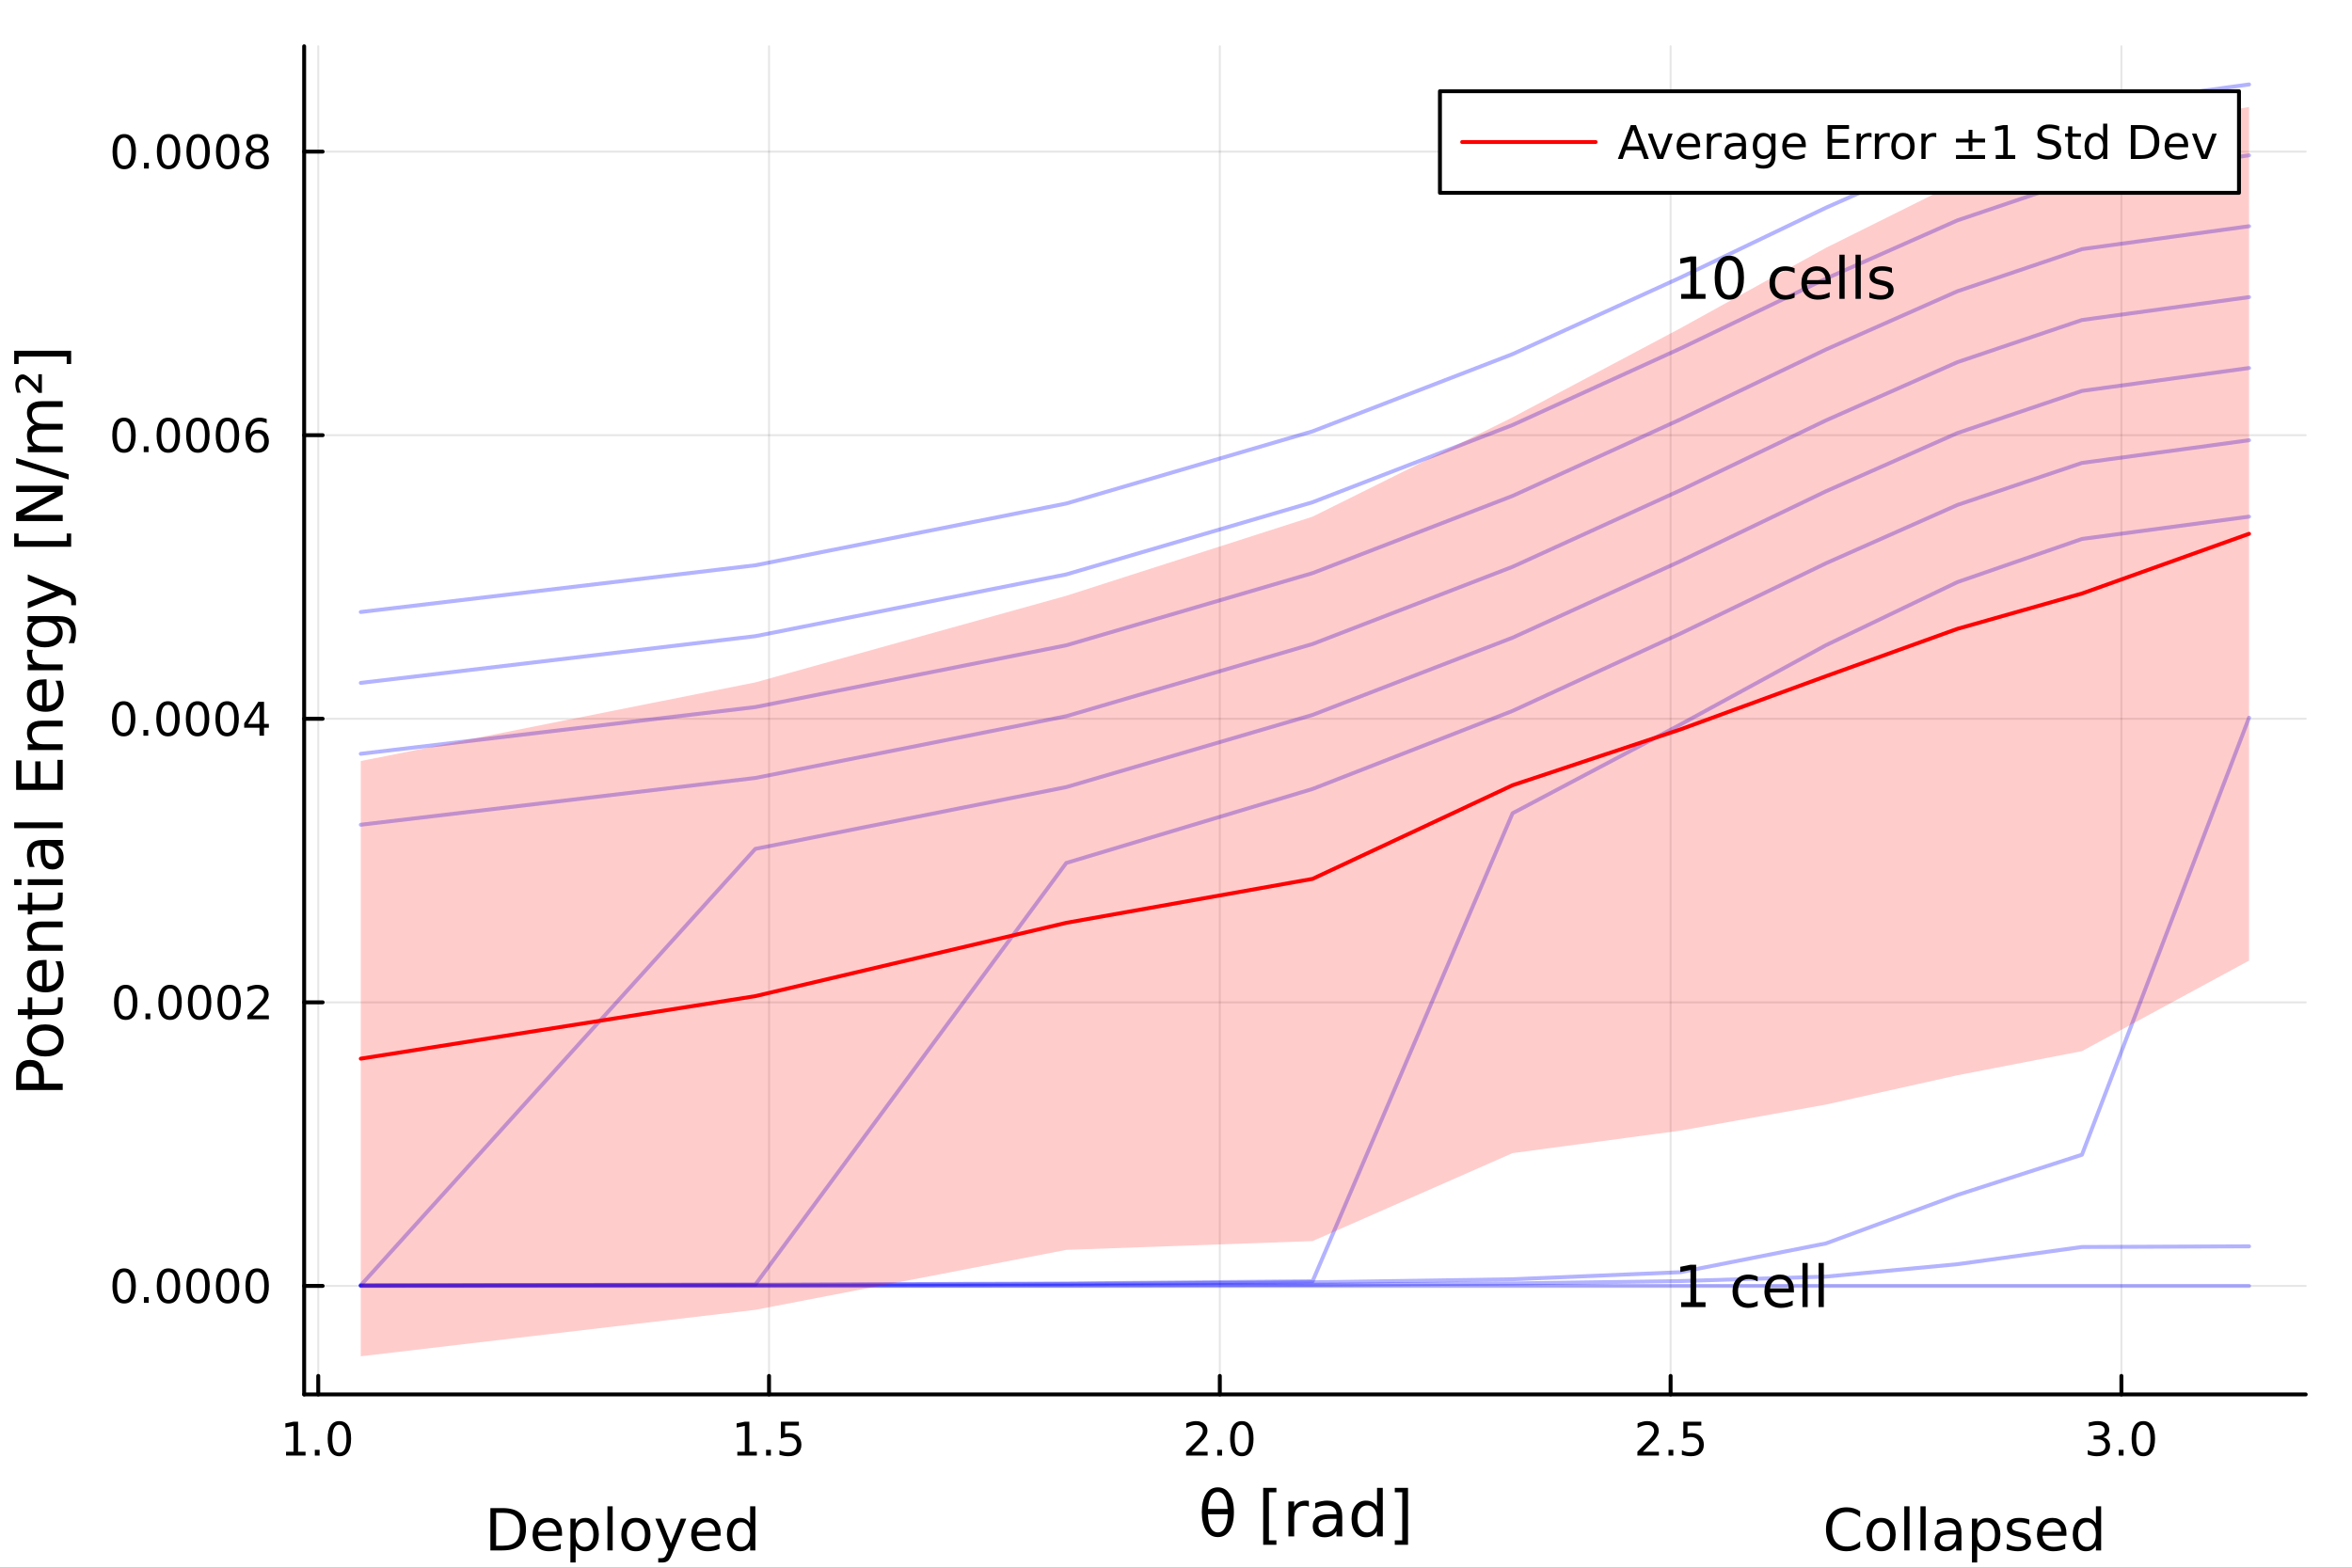<svg xmlns="http://www.w3.org/2000/svg" xmlns:xlink="http://www.w3.org/1999/xlink" width="600" height="400" viewBox="0 0 2400 1600">
<rect x="0" y="0" width="2400" height="1600" fill="#333333" stroke="none"/>
<defs>
  <clipPath id="clip960">
    <rect x="0" y="0" width="2400" height="1600"></rect>
  </clipPath>
</defs>
<path clip-path="url(#clip960)" d="M0 1600 L2400 1600 L2400 0 L0 0  Z" fill="#ffffff" fill-rule="evenodd" fill-opacity="1"></path>
<defs>
  <clipPath id="clip961">
    <rect x="480" y="0" width="1681" height="1600"></rect>
  </clipPath>
</defs>
<path clip-path="url(#clip960)" d="M310.352 1423.18 L2352.76 1423.18 L2352.76 47.244 L310.352 47.244  Z" fill="#ffffff" fill-rule="evenodd" fill-opacity="1"></path>
<defs>
  <clipPath id="clip962">
    <rect x="310" y="47" width="2043" height="1377"></rect>
  </clipPath>
</defs>
<polyline clip-path="url(#clip962)" style="stroke:#000000; stroke-linecap:round; stroke-linejoin:round; stroke-width:2; stroke-opacity:0.1; fill:none" points="324.735,1423.18 324.735,47.244 "></polyline>
<polyline clip-path="url(#clip962)" style="stroke:#000000; stroke-linecap:round; stroke-linejoin:round; stroke-width:2; stroke-opacity:0.1; fill:none" points="784.724,1423.18 784.724,47.244 "></polyline>
<polyline clip-path="url(#clip962)" style="stroke:#000000; stroke-linecap:round; stroke-linejoin:round; stroke-width:2; stroke-opacity:0.1; fill:none" points="1244.71,1423.18 1244.71,47.244 "></polyline>
<polyline clip-path="url(#clip962)" style="stroke:#000000; stroke-linecap:round; stroke-linejoin:round; stroke-width:2; stroke-opacity:0.1; fill:none" points="1704.7,1423.18 1704.7,47.244 "></polyline>
<polyline clip-path="url(#clip962)" style="stroke:#000000; stroke-linecap:round; stroke-linejoin:round; stroke-width:2; stroke-opacity:0.1; fill:none" points="2164.69,1423.18 2164.69,47.244 "></polyline>
<polyline clip-path="url(#clip960)" style="stroke:#000000; stroke-linecap:round; stroke-linejoin:round; stroke-width:4; stroke-opacity:1; fill:none" points="310.352,1423.18 2352.76,1423.18 "></polyline>
<polyline clip-path="url(#clip960)" style="stroke:#000000; stroke-linecap:round; stroke-linejoin:round; stroke-width:4; stroke-opacity:1; fill:none" points="324.735,1423.18 324.735,1404.28 "></polyline>
<polyline clip-path="url(#clip960)" style="stroke:#000000; stroke-linecap:round; stroke-linejoin:round; stroke-width:4; stroke-opacity:1; fill:none" points="784.724,1423.18 784.724,1404.28 "></polyline>
<polyline clip-path="url(#clip960)" style="stroke:#000000; stroke-linecap:round; stroke-linejoin:round; stroke-width:4; stroke-opacity:1; fill:none" points="1244.71,1423.18 1244.71,1404.28 "></polyline>
<polyline clip-path="url(#clip960)" style="stroke:#000000; stroke-linecap:round; stroke-linejoin:round; stroke-width:4; stroke-opacity:1; fill:none" points="1704.7,1423.18 1704.7,1404.28 "></polyline>
<polyline clip-path="url(#clip960)" style="stroke:#000000; stroke-linecap:round; stroke-linejoin:round; stroke-width:4; stroke-opacity:1; fill:none" points="2164.69,1423.18 2164.69,1404.28 "></polyline>
<path clip-path="url(#clip960)" d="M291.888 1481.64 L299.527 1481.64 L299.527 1455.28 L291.217 1456.95 L291.217 1452.69 L299.481 1451.02 L304.157 1451.02 L304.157 1481.64 L311.795 1481.64 L311.795 1485.58 L291.888 1485.58 L291.888 1481.64 Z" fill="#000000" fill-rule="nonzero" fill-opacity="1"></path><path clip-path="url(#clip960)" d="M321.24 1479.7 L326.124 1479.7 L326.124 1485.58 L321.24 1485.58 L321.24 1479.7 Z" fill="#000000" fill-rule="nonzero" fill-opacity="1"></path><path clip-path="url(#clip960)" d="M346.309 1454.1 Q342.698 1454.1 340.869 1457.66 Q339.064 1461.2 339.064 1468.33 Q339.064 1475.44 340.869 1479.01 Q342.698 1482.55 346.309 1482.55 Q349.943 1482.55 351.749 1479.01 Q353.578 1475.44 353.578 1468.33 Q353.578 1461.2 351.749 1457.66 Q349.943 1454.1 346.309 1454.1 M346.309 1450.39 Q352.119 1450.39 355.175 1455 Q358.253 1459.58 358.253 1468.33 Q358.253 1477.06 355.175 1481.67 Q352.119 1486.25 346.309 1486.25 Q340.499 1486.25 337.42 1481.67 Q334.365 1477.06 334.365 1468.33 Q334.365 1459.58 337.42 1455 Q340.499 1450.39 346.309 1450.39 Z" fill="#000000" fill-rule="nonzero" fill-opacity="1"></path><path clip-path="url(#clip960)" d="M752.374 1481.64 L760.013 1481.64 L760.013 1455.28 L751.703 1456.95 L751.703 1452.69 L759.967 1451.02 L764.643 1451.02 L764.643 1481.64 L772.282 1481.64 L772.282 1485.58 L752.374 1485.58 L752.374 1481.64 Z" fill="#000000" fill-rule="nonzero" fill-opacity="1"></path><path clip-path="url(#clip960)" d="M781.726 1479.7 L786.61 1479.7 L786.61 1485.58 L781.726 1485.58 L781.726 1479.7 Z" fill="#000000" fill-rule="nonzero" fill-opacity="1"></path><path clip-path="url(#clip960)" d="M796.842 1451.02 L815.198 1451.02 L815.198 1454.96 L801.124 1454.96 L801.124 1463.43 Q802.143 1463.08 803.161 1462.92 Q804.18 1462.73 805.198 1462.73 Q810.985 1462.73 814.365 1465.9 Q817.744 1469.08 817.744 1474.49 Q817.744 1480.07 814.272 1483.17 Q810.8 1486.25 804.481 1486.25 Q802.305 1486.25 800.036 1485.88 Q797.791 1485.51 795.383 1484.77 L795.383 1480.07 Q797.467 1481.2 799.689 1481.76 Q801.911 1482.32 804.388 1482.32 Q808.393 1482.32 810.731 1480.21 Q813.069 1478.1 813.069 1474.49 Q813.069 1470.88 810.731 1468.77 Q808.393 1466.67 804.388 1466.67 Q802.513 1466.67 800.638 1467.08 Q798.786 1467.5 796.842 1468.38 L796.842 1451.02 Z" fill="#000000" fill-rule="nonzero" fill-opacity="1"></path><path clip-path="url(#clip960)" d="M1215.95 1481.64 L1232.27 1481.64 L1232.27 1485.58 L1210.33 1485.58 L1210.33 1481.64 Q1212.99 1478.89 1217.57 1474.26 Q1222.18 1469.61 1223.36 1468.27 Q1225.6 1465.74 1226.48 1464.01 Q1227.39 1462.25 1227.39 1460.56 Q1227.39 1457.8 1225.44 1456.07 Q1223.52 1454.33 1220.42 1454.33 Q1218.22 1454.33 1215.77 1455.09 Q1213.34 1455.86 1210.56 1457.41 L1210.56 1452.69 Q1213.38 1451.55 1215.84 1450.97 Q1218.29 1450.39 1220.33 1450.39 Q1225.7 1450.39 1228.89 1453.08 Q1232.09 1455.77 1232.09 1460.26 Q1232.09 1462.39 1231.28 1464.31 Q1230.49 1466.2 1228.38 1468.8 Q1227.8 1469.47 1224.7 1472.69 Q1221.6 1475.88 1215.95 1481.64 Z" fill="#000000" fill-rule="nonzero" fill-opacity="1"></path><path clip-path="url(#clip960)" d="M1242.09 1479.7 L1246.97 1479.7 L1246.97 1485.58 L1242.09 1485.58 L1242.09 1479.7 Z" fill="#000000" fill-rule="nonzero" fill-opacity="1"></path><path clip-path="url(#clip960)" d="M1267.15 1454.1 Q1263.54 1454.1 1261.71 1457.66 Q1259.91 1461.2 1259.91 1468.33 Q1259.91 1475.44 1261.71 1479.01 Q1263.54 1482.55 1267.15 1482.55 Q1270.79 1482.55 1272.59 1479.01 Q1274.42 1475.44 1274.42 1468.33 Q1274.42 1461.2 1272.59 1457.66 Q1270.79 1454.1 1267.15 1454.1 M1267.15 1450.39 Q1272.96 1450.39 1276.02 1455 Q1279.1 1459.58 1279.1 1468.33 Q1279.1 1477.06 1276.02 1481.67 Q1272.96 1486.25 1267.15 1486.25 Q1261.34 1486.25 1258.27 1481.67 Q1255.21 1477.06 1255.21 1468.33 Q1255.21 1459.58 1258.27 1455 Q1261.34 1450.39 1267.15 1450.39 Z" fill="#000000" fill-rule="nonzero" fill-opacity="1"></path><path clip-path="url(#clip960)" d="M1676.44 1481.64 L1692.76 1481.64 L1692.76 1485.58 L1670.81 1485.58 L1670.81 1481.64 Q1673.47 1478.89 1678.06 1474.26 Q1682.66 1469.61 1683.84 1468.27 Q1686.09 1465.74 1686.97 1464.01 Q1687.87 1462.25 1687.87 1460.56 Q1687.87 1457.8 1685.93 1456.07 Q1684.01 1454.33 1680.91 1454.33 Q1678.71 1454.33 1676.25 1455.09 Q1673.82 1455.86 1671.04 1457.41 L1671.04 1452.69 Q1673.87 1451.55 1676.32 1450.97 Q1678.78 1450.39 1680.81 1450.39 Q1686.18 1450.39 1689.38 1453.08 Q1692.57 1455.77 1692.57 1460.26 Q1692.57 1462.39 1691.76 1464.31 Q1690.97 1466.2 1688.87 1468.8 Q1688.29 1469.47 1685.19 1472.69 Q1682.09 1475.88 1676.44 1481.64 Z" fill="#000000" fill-rule="nonzero" fill-opacity="1"></path><path clip-path="url(#clip960)" d="M1702.57 1479.7 L1707.46 1479.7 L1707.46 1485.58 L1702.57 1485.58 L1702.57 1479.7 Z" fill="#000000" fill-rule="nonzero" fill-opacity="1"></path><path clip-path="url(#clip960)" d="M1717.69 1451.02 L1736.04 1451.02 L1736.04 1454.96 L1721.97 1454.96 L1721.97 1463.43 Q1722.99 1463.08 1724.01 1462.92 Q1725.03 1462.73 1726.04 1462.73 Q1731.83 1462.73 1735.21 1465.9 Q1738.59 1469.08 1738.59 1474.49 Q1738.59 1480.07 1735.12 1483.17 Q1731.65 1486.25 1725.33 1486.25 Q1723.15 1486.25 1720.88 1485.88 Q1718.64 1485.51 1716.23 1484.77 L1716.23 1480.07 Q1718.31 1481.2 1720.53 1481.76 Q1722.76 1482.32 1725.23 1482.32 Q1729.24 1482.32 1731.58 1480.21 Q1733.91 1478.1 1733.91 1474.49 Q1733.91 1470.88 1731.58 1468.77 Q1729.24 1466.67 1725.23 1466.67 Q1723.36 1466.67 1721.48 1467.08 Q1719.63 1467.5 1717.69 1468.38 L1717.69 1451.02 Z" fill="#000000" fill-rule="nonzero" fill-opacity="1"></path><path clip-path="url(#clip960)" d="M2146 1466.95 Q2149.35 1467.66 2151.23 1469.93 Q2153.13 1472.2 2153.13 1475.53 Q2153.13 1480.65 2149.61 1483.45 Q2146.09 1486.25 2139.61 1486.25 Q2137.43 1486.25 2135.12 1485.81 Q2132.83 1485.39 2130.37 1484.54 L2130.37 1480.02 Q2132.32 1481.16 2134.63 1481.74 Q2136.95 1482.32 2139.47 1482.32 Q2143.87 1482.32 2146.16 1480.58 Q2148.47 1478.84 2148.47 1475.53 Q2148.47 1472.48 2146.32 1470.77 Q2144.19 1469.03 2140.37 1469.03 L2136.35 1469.03 L2136.35 1465.19 L2140.56 1465.19 Q2144.01 1465.19 2145.84 1463.82 Q2147.66 1462.43 2147.66 1459.84 Q2147.66 1457.18 2145.77 1455.77 Q2143.89 1454.33 2140.37 1454.33 Q2138.45 1454.33 2136.25 1454.75 Q2134.05 1455.16 2131.41 1456.04 L2131.41 1451.88 Q2134.08 1451.14 2136.39 1450.77 Q2138.73 1450.39 2140.79 1450.39 Q2146.11 1450.39 2149.22 1452.83 Q2152.32 1455.23 2152.32 1459.35 Q2152.32 1462.22 2150.67 1464.21 Q2149.03 1466.18 2146 1466.95 Z" fill="#000000" fill-rule="nonzero" fill-opacity="1"></path><path clip-path="url(#clip960)" d="M2161.99 1479.7 L2166.88 1479.7 L2166.88 1485.58 L2161.99 1485.58 L2161.99 1479.7 Z" fill="#000000" fill-rule="nonzero" fill-opacity="1"></path><path clip-path="url(#clip960)" d="M2187.06 1454.1 Q2183.45 1454.1 2181.62 1457.66 Q2179.82 1461.2 2179.82 1468.33 Q2179.82 1475.44 2181.62 1479.01 Q2183.45 1482.55 2187.06 1482.55 Q2190.7 1482.55 2192.5 1479.01 Q2194.33 1475.44 2194.33 1468.33 Q2194.33 1461.2 2192.5 1457.66 Q2190.7 1454.1 2187.06 1454.1 M2187.06 1450.39 Q2192.87 1450.39 2195.93 1455 Q2199.01 1459.58 2199.01 1468.33 Q2199.01 1477.06 2195.93 1481.67 Q2192.87 1486.25 2187.06 1486.25 Q2181.25 1486.25 2178.17 1481.67 Q2175.12 1477.06 2175.12 1468.33 Q2175.12 1459.58 2178.17 1455 Q2181.25 1450.39 2187.06 1450.39 Z" fill="#000000" fill-rule="nonzero" fill-opacity="1"></path><path clip-path="url(#clip960)" d="M1252.84 1545.45 L1232.57 1545.45 Q1233.04 1554.96 1235.24 1559 Q1237.98 1563.97 1242.72 1563.97 Q1247.49 1563.97 1250.14 1558.97 Q1252.46 1554.58 1252.84 1545.45 M1252.75 1540.03 Q1251.86 1531 1250.14 1527.81 Q1247.4 1522.78 1242.72 1522.78 Q1237.85 1522.78 1235.27 1527.75 Q1233.24 1531.76 1232.63 1540.03 L1252.75 1540.03 M1242.72 1518.01 Q1250.36 1518.01 1254.72 1524.76 Q1259.08 1531.47 1259.08 1543.38 Q1259.08 1555.25 1254.72 1562 Q1250.36 1568.78 1242.72 1568.78 Q1235.05 1568.78 1230.72 1562 Q1226.36 1555.25 1226.36 1543.38 Q1226.36 1531.47 1230.72 1524.76 Q1235.05 1518.01 1242.72 1518.01 Z" fill="#000000" fill-rule="nonzero" fill-opacity="1"></path><path clip-path="url(#clip960)" d="M1288.97 1518.52 L1302.46 1518.52 L1302.46 1523.07 L1294.82 1523.07 L1294.82 1572.09 L1302.46 1572.09 L1302.46 1576.64 L1288.97 1576.64 L1288.97 1518.52 Z" fill="#000000" fill-rule="nonzero" fill-opacity="1"></path><path clip-path="url(#clip960)" d="M1335.6 1537.87 Q1334.61 1537.3 1333.43 1537.04 Q1332.29 1536.76 1330.89 1536.76 Q1325.92 1536.76 1323.25 1540 Q1320.6 1543.22 1320.6 1549.27 L1320.6 1568.04 L1314.72 1568.04 L1314.72 1532.4 L1320.6 1532.4 L1320.6 1537.93 Q1322.45 1534.69 1325.41 1533.13 Q1328.37 1531.54 1332.6 1531.54 Q1333.21 1531.54 1333.94 1531.63 Q1334.67 1531.7 1335.56 1531.85 L1335.6 1537.87 Z" fill="#000000" fill-rule="nonzero" fill-opacity="1"></path><path clip-path="url(#clip960)" d="M1357.94 1550.12 Q1350.84 1550.12 1348.1 1551.75 Q1345.37 1553.37 1345.37 1557.29 Q1345.37 1560.4 1347.4 1562.25 Q1349.47 1564.07 1353.01 1564.07 Q1357.88 1564.07 1360.8 1560.63 Q1363.76 1557.16 1363.76 1551.43 L1363.76 1550.12 L1357.94 1550.12 M1369.62 1547.71 L1369.62 1568.04 L1363.76 1568.04 L1363.76 1562.63 Q1361.76 1565.88 1358.77 1567.44 Q1355.78 1568.97 1351.45 1568.97 Q1345.97 1568.97 1342.73 1565.91 Q1339.51 1562.82 1339.51 1557.67 Q1339.51 1551.65 1343.52 1548.6 Q1347.56 1545.54 1355.55 1545.54 L1363.76 1545.54 L1363.76 1544.97 Q1363.76 1540.93 1361.09 1538.73 Q1358.45 1536.5 1353.64 1536.5 Q1350.59 1536.5 1347.69 1537.23 Q1344.79 1537.97 1342.12 1539.43 L1342.12 1534.02 Q1345.34 1532.78 1348.36 1532.17 Q1351.38 1531.54 1354.25 1531.54 Q1361.98 1531.54 1365.8 1535.55 Q1369.62 1539.56 1369.62 1547.71 Z" fill="#000000" fill-rule="nonzero" fill-opacity="1"></path><path clip-path="url(#clip960)" d="M1405.14 1537.81 L1405.14 1518.52 L1411 1518.52 L1411 1568.04 L1405.14 1568.04 L1405.14 1562.7 Q1403.3 1565.88 1400.46 1567.44 Q1397.66 1568.97 1393.72 1568.97 Q1387.25 1568.97 1383.18 1563.81 Q1379.14 1558.65 1379.14 1550.25 Q1379.14 1541.85 1383.18 1536.69 Q1387.25 1531.54 1393.72 1531.54 Q1397.66 1531.54 1400.46 1533.1 Q1403.3 1534.62 1405.14 1537.81 M1385.18 1550.25 Q1385.18 1556.71 1387.83 1560.4 Q1390.5 1564.07 1395.15 1564.07 Q1399.79 1564.07 1402.47 1560.4 Q1405.14 1556.71 1405.14 1550.25 Q1405.14 1543.79 1402.47 1540.13 Q1399.79 1536.44 1395.15 1536.44 Q1390.5 1536.44 1387.83 1540.13 Q1385.18 1543.79 1385.18 1550.25 Z" fill="#000000" fill-rule="nonzero" fill-opacity="1"></path><path clip-path="url(#clip960)" d="M1436.75 1518.52 L1436.75 1576.64 L1423.25 1576.64 L1423.25 1572.09 L1430.86 1572.09 L1430.86 1523.07 L1423.25 1523.07 L1423.25 1518.52 L1436.75 1518.52 Z" fill="#000000" fill-rule="nonzero" fill-opacity="1"></path><polyline clip-path="url(#clip962)" style="stroke:#000000; stroke-linecap:round; stroke-linejoin:round; stroke-width:2; stroke-opacity:0.1; fill:none" points="310.352,1312.42 2352.76,1312.42 "></polyline>
<polyline clip-path="url(#clip962)" style="stroke:#000000; stroke-linecap:round; stroke-linejoin:round; stroke-width:2; stroke-opacity:0.1; fill:none" points="310.352,1023 2352.76,1023 "></polyline>
<polyline clip-path="url(#clip962)" style="stroke:#000000; stroke-linecap:round; stroke-linejoin:round; stroke-width:2; stroke-opacity:0.1; fill:none" points="310.352,733.585 2352.76,733.585 "></polyline>
<polyline clip-path="url(#clip962)" style="stroke:#000000; stroke-linecap:round; stroke-linejoin:round; stroke-width:2; stroke-opacity:0.1; fill:none" points="310.352,444.167 2352.76,444.167 "></polyline>
<polyline clip-path="url(#clip962)" style="stroke:#000000; stroke-linecap:round; stroke-linejoin:round; stroke-width:2; stroke-opacity:0.1; fill:none" points="310.352,154.749 2352.76,154.749 "></polyline>
<polyline clip-path="url(#clip960)" style="stroke:#000000; stroke-linecap:round; stroke-linejoin:round; stroke-width:4; stroke-opacity:1; fill:none" points="310.352,1423.18 310.352,47.244 "></polyline>
<polyline clip-path="url(#clip960)" style="stroke:#000000; stroke-linecap:round; stroke-linejoin:round; stroke-width:4; stroke-opacity:1; fill:none" points="310.352,1312.42 329.25,1312.42 "></polyline>
<polyline clip-path="url(#clip960)" style="stroke:#000000; stroke-linecap:round; stroke-linejoin:round; stroke-width:4; stroke-opacity:1; fill:none" points="310.352,1023 329.25,1023 "></polyline>
<polyline clip-path="url(#clip960)" style="stroke:#000000; stroke-linecap:round; stroke-linejoin:round; stroke-width:4; stroke-opacity:1; fill:none" points="310.352,733.585 329.25,733.585 "></polyline>
<polyline clip-path="url(#clip960)" style="stroke:#000000; stroke-linecap:round; stroke-linejoin:round; stroke-width:4; stroke-opacity:1; fill:none" points="310.352,444.167 329.25,444.167 "></polyline>
<polyline clip-path="url(#clip960)" style="stroke:#000000; stroke-linecap:round; stroke-linejoin:round; stroke-width:4; stroke-opacity:1; fill:none" points="310.352,154.749 329.25,154.749 "></polyline>
<path clip-path="url(#clip960)" d="M126.691 1298.22 Q123.08 1298.22 121.251 1301.79 Q119.445 1305.33 119.445 1312.46 Q119.445 1319.56 121.251 1323.13 Q123.08 1326.67 126.691 1326.67 Q130.325 1326.67 132.13 1323.13 Q133.959 1319.56 133.959 1312.46 Q133.959 1305.33 132.13 1301.79 Q130.325 1298.22 126.691 1298.22 M126.691 1294.52 Q132.501 1294.52 135.556 1299.12 Q138.635 1303.71 138.635 1312.46 Q138.635 1321.18 135.556 1325.79 Q132.501 1330.37 126.691 1330.37 Q120.88 1330.37 117.802 1325.79 Q114.746 1321.18 114.746 1312.46 Q114.746 1303.71 117.802 1299.12 Q120.88 1294.52 126.691 1294.52 Z" fill="#000000" fill-rule="nonzero" fill-opacity="1"></path><path clip-path="url(#clip960)" d="M146.853 1323.82 L151.737 1323.82 L151.737 1329.7 L146.853 1329.7 L146.853 1323.82 Z" fill="#000000" fill-rule="nonzero" fill-opacity="1"></path><path clip-path="url(#clip960)" d="M171.922 1298.22 Q168.311 1298.22 166.482 1301.79 Q164.677 1305.33 164.677 1312.46 Q164.677 1319.56 166.482 1323.13 Q168.311 1326.67 171.922 1326.67 Q175.556 1326.67 177.362 1323.13 Q179.19 1319.56 179.19 1312.46 Q179.19 1305.33 177.362 1301.79 Q175.556 1298.22 171.922 1298.22 M171.922 1294.52 Q177.732 1294.52 180.788 1299.12 Q183.866 1303.71 183.866 1312.46 Q183.866 1321.18 180.788 1325.79 Q177.732 1330.37 171.922 1330.37 Q166.112 1330.37 163.033 1325.79 Q159.978 1321.18 159.978 1312.46 Q159.978 1303.71 163.033 1299.12 Q166.112 1294.52 171.922 1294.52 Z" fill="#000000" fill-rule="nonzero" fill-opacity="1"></path><path clip-path="url(#clip960)" d="M202.084 1298.22 Q198.473 1298.22 196.644 1301.79 Q194.838 1305.33 194.838 1312.46 Q194.838 1319.56 196.644 1323.13 Q198.473 1326.67 202.084 1326.67 Q205.718 1326.67 207.524 1323.13 Q209.352 1319.56 209.352 1312.46 Q209.352 1305.33 207.524 1301.79 Q205.718 1298.22 202.084 1298.22 M202.084 1294.52 Q207.894 1294.52 210.949 1299.12 Q214.028 1303.71 214.028 1312.46 Q214.028 1321.18 210.949 1325.79 Q207.894 1330.37 202.084 1330.37 Q196.274 1330.37 193.195 1325.79 Q190.139 1321.18 190.139 1312.46 Q190.139 1303.71 193.195 1299.12 Q196.274 1294.52 202.084 1294.52 Z" fill="#000000" fill-rule="nonzero" fill-opacity="1"></path><path clip-path="url(#clip960)" d="M232.246 1298.22 Q228.635 1298.22 226.806 1301.79 Q225 1305.33 225 1312.46 Q225 1319.56 226.806 1323.13 Q228.635 1326.67 232.246 1326.67 Q235.88 1326.67 237.685 1323.13 Q239.514 1319.56 239.514 1312.46 Q239.514 1305.33 237.685 1301.79 Q235.88 1298.22 232.246 1298.22 M232.246 1294.52 Q238.056 1294.52 241.111 1299.12 Q244.19 1303.71 244.19 1312.46 Q244.19 1321.18 241.111 1325.79 Q238.056 1330.37 232.246 1330.37 Q226.435 1330.37 223.357 1325.79 Q220.301 1321.18 220.301 1312.46 Q220.301 1303.71 223.357 1299.12 Q226.435 1294.52 232.246 1294.52 Z" fill="#000000" fill-rule="nonzero" fill-opacity="1"></path><path clip-path="url(#clip960)" d="M262.408 1298.22 Q258.796 1298.22 256.968 1301.79 Q255.162 1305.33 255.162 1312.46 Q255.162 1319.56 256.968 1323.13 Q258.796 1326.67 262.408 1326.67 Q266.042 1326.67 267.847 1323.13 Q269.676 1319.56 269.676 1312.46 Q269.676 1305.33 267.847 1301.79 Q266.042 1298.22 262.408 1298.22 M262.408 1294.52 Q268.218 1294.52 271.273 1299.12 Q274.352 1303.71 274.352 1312.46 Q274.352 1321.18 271.273 1325.79 Q268.218 1330.37 262.408 1330.37 Q256.597 1330.37 253.519 1325.79 Q250.463 1321.18 250.463 1312.46 Q250.463 1303.71 253.519 1299.12 Q256.597 1294.52 262.408 1294.52 Z" fill="#000000" fill-rule="nonzero" fill-opacity="1"></path><path clip-path="url(#clip960)" d="M128.288 1008.8 Q124.677 1008.8 122.848 1012.37 Q121.043 1015.91 121.043 1023.04 Q121.043 1030.14 122.848 1033.71 Q124.677 1037.25 128.288 1037.25 Q131.922 1037.25 133.728 1033.71 Q135.556 1030.14 135.556 1023.04 Q135.556 1015.91 133.728 1012.37 Q131.922 1008.8 128.288 1008.8 M128.288 1005.1 Q134.098 1005.1 137.154 1009.71 Q140.232 1014.29 140.232 1023.04 Q140.232 1031.77 137.154 1036.37 Q134.098 1040.95 128.288 1040.95 Q122.478 1040.95 119.399 1036.37 Q116.343 1031.77 116.343 1023.04 Q116.343 1014.29 119.399 1009.71 Q122.478 1005.1 128.288 1005.1 Z" fill="#000000" fill-rule="nonzero" fill-opacity="1"></path><path clip-path="url(#clip960)" d="M148.45 1034.4 L153.334 1034.4 L153.334 1040.28 L148.45 1040.28 L148.45 1034.4 Z" fill="#000000" fill-rule="nonzero" fill-opacity="1"></path><path clip-path="url(#clip960)" d="M173.519 1008.8 Q169.908 1008.8 168.079 1012.37 Q166.274 1015.91 166.274 1023.04 Q166.274 1030.14 168.079 1033.71 Q169.908 1037.25 173.519 1037.25 Q177.153 1037.25 178.959 1033.71 Q180.788 1030.14 180.788 1023.04 Q180.788 1015.91 178.959 1012.37 Q177.153 1008.8 173.519 1008.8 M173.519 1005.1 Q179.329 1005.1 182.385 1009.71 Q185.463 1014.29 185.463 1023.04 Q185.463 1031.77 182.385 1036.37 Q179.329 1040.95 173.519 1040.95 Q167.709 1040.95 164.63 1036.37 Q161.575 1031.77 161.575 1023.04 Q161.575 1014.29 164.63 1009.71 Q167.709 1005.1 173.519 1005.1 Z" fill="#000000" fill-rule="nonzero" fill-opacity="1"></path><path clip-path="url(#clip960)" d="M203.681 1008.8 Q200.07 1008.8 198.241 1012.37 Q196.436 1015.91 196.436 1023.04 Q196.436 1030.14 198.241 1033.71 Q200.07 1037.25 203.681 1037.25 Q207.315 1037.25 209.121 1033.71 Q210.949 1030.14 210.949 1023.04 Q210.949 1015.91 209.121 1012.37 Q207.315 1008.8 203.681 1008.8 M203.681 1005.1 Q209.491 1005.1 212.547 1009.71 Q215.625 1014.29 215.625 1023.04 Q215.625 1031.77 212.547 1036.37 Q209.491 1040.95 203.681 1040.95 Q197.871 1040.95 194.792 1036.37 Q191.737 1031.77 191.737 1023.04 Q191.737 1014.29 194.792 1009.71 Q197.871 1005.1 203.681 1005.1 Z" fill="#000000" fill-rule="nonzero" fill-opacity="1"></path><path clip-path="url(#clip960)" d="M233.843 1008.8 Q230.232 1008.8 228.403 1012.37 Q226.598 1015.91 226.598 1023.04 Q226.598 1030.14 228.403 1033.71 Q230.232 1037.25 233.843 1037.25 Q237.477 1037.25 239.283 1033.71 Q241.111 1030.14 241.111 1023.04 Q241.111 1015.91 239.283 1012.37 Q237.477 1008.8 233.843 1008.8 M233.843 1005.1 Q239.653 1005.1 242.709 1009.71 Q245.787 1014.29 245.787 1023.04 Q245.787 1031.77 242.709 1036.37 Q239.653 1040.95 233.843 1040.95 Q228.033 1040.95 224.954 1036.37 Q221.898 1031.77 221.898 1023.04 Q221.898 1014.29 224.954 1009.71 Q228.033 1005.1 233.843 1005.1 Z" fill="#000000" fill-rule="nonzero" fill-opacity="1"></path><path clip-path="url(#clip960)" d="M258.033 1036.35 L274.352 1036.35 L274.352 1040.28 L252.408 1040.28 L252.408 1036.35 Q255.07 1033.59 259.653 1028.96 Q264.259 1024.31 265.44 1022.97 Q267.685 1020.45 268.565 1018.71 Q269.468 1016.95 269.468 1015.26 Q269.468 1012.51 267.523 1010.77 Q265.602 1009.03 262.5 1009.03 Q260.301 1009.03 257.847 1009.8 Q255.417 1010.56 252.639 1012.11 L252.639 1007.39 Q255.463 1006.26 257.917 1005.68 Q260.37 1005.1 262.408 1005.1 Q267.778 1005.1 270.972 1007.78 Q274.167 1010.47 274.167 1014.96 Q274.167 1017.09 273.357 1019.01 Q272.569 1020.91 270.463 1023.5 Q269.884 1024.17 266.782 1027.39 Q263.681 1030.58 258.033 1036.35 Z" fill="#000000" fill-rule="nonzero" fill-opacity="1"></path><path clip-path="url(#clip960)" d="M126.205 719.384 Q122.593 719.384 120.765 722.949 Q118.959 726.49 118.959 733.62 Q118.959 740.726 120.765 744.291 Q122.593 747.833 126.205 747.833 Q129.839 747.833 131.644 744.291 Q133.473 740.726 133.473 733.62 Q133.473 726.49 131.644 722.949 Q129.839 719.384 126.205 719.384 M126.205 715.68 Q132.015 715.68 135.07 720.287 Q138.149 724.87 138.149 733.62 Q138.149 742.347 135.07 746.953 Q132.015 751.537 126.205 751.537 Q120.394 751.537 117.316 746.953 Q114.26 742.347 114.26 733.62 Q114.26 724.87 117.316 720.287 Q120.394 715.68 126.205 715.68 Z" fill="#000000" fill-rule="nonzero" fill-opacity="1"></path><path clip-path="url(#clip960)" d="M146.366 744.986 L151.251 744.986 L151.251 750.865 L146.366 750.865 L146.366 744.986 Z" fill="#000000" fill-rule="nonzero" fill-opacity="1"></path><path clip-path="url(#clip960)" d="M171.436 719.384 Q167.825 719.384 165.996 722.949 Q164.19 726.49 164.19 733.62 Q164.19 740.726 165.996 744.291 Q167.825 747.833 171.436 747.833 Q175.07 747.833 176.876 744.291 Q178.704 740.726 178.704 733.62 Q178.704 726.49 176.876 722.949 Q175.07 719.384 171.436 719.384 M171.436 715.68 Q177.246 715.68 180.301 720.287 Q183.38 724.87 183.38 733.62 Q183.38 742.347 180.301 746.953 Q177.246 751.537 171.436 751.537 Q165.626 751.537 162.547 746.953 Q159.491 742.347 159.491 733.62 Q159.491 724.87 162.547 720.287 Q165.626 715.68 171.436 715.68 Z" fill="#000000" fill-rule="nonzero" fill-opacity="1"></path><path clip-path="url(#clip960)" d="M201.598 719.384 Q197.987 719.384 196.158 722.949 Q194.352 726.49 194.352 733.62 Q194.352 740.726 196.158 744.291 Q197.987 747.833 201.598 747.833 Q205.232 747.833 207.037 744.291 Q208.866 740.726 208.866 733.62 Q208.866 726.49 207.037 722.949 Q205.232 719.384 201.598 719.384 M201.598 715.68 Q207.408 715.68 210.463 720.287 Q213.542 724.87 213.542 733.62 Q213.542 742.347 210.463 746.953 Q207.408 751.537 201.598 751.537 Q195.787 751.537 192.709 746.953 Q189.653 742.347 189.653 733.62 Q189.653 724.87 192.709 720.287 Q195.787 715.68 201.598 715.68 Z" fill="#000000" fill-rule="nonzero" fill-opacity="1"></path><path clip-path="url(#clip960)" d="M231.76 719.384 Q228.148 719.384 226.32 722.949 Q224.514 726.49 224.514 733.62 Q224.514 740.726 226.32 744.291 Q228.148 747.833 231.76 747.833 Q235.394 747.833 237.199 744.291 Q239.028 740.726 239.028 733.62 Q239.028 726.49 237.199 722.949 Q235.394 719.384 231.76 719.384 M231.76 715.68 Q237.57 715.68 240.625 720.287 Q243.704 724.87 243.704 733.62 Q243.704 742.347 240.625 746.953 Q237.57 751.537 231.76 751.537 Q225.949 751.537 222.871 746.953 Q219.815 742.347 219.815 733.62 Q219.815 724.87 222.871 720.287 Q225.949 715.68 231.76 715.68 Z" fill="#000000" fill-rule="nonzero" fill-opacity="1"></path><path clip-path="url(#clip960)" d="M264.769 720.379 L252.963 738.828 L264.769 738.828 L264.769 720.379 M263.542 716.305 L269.421 716.305 L269.421 738.828 L274.352 738.828 L274.352 742.717 L269.421 742.717 L269.421 750.865 L264.769 750.865 L264.769 742.717 L249.167 742.717 L249.167 738.203 L263.542 716.305 Z" fill="#000000" fill-rule="nonzero" fill-opacity="1"></path><path clip-path="url(#clip960)" d="M126.529 429.966 Q122.918 429.966 121.089 433.531 Q119.283 437.072 119.283 444.202 Q119.283 451.308 121.089 454.873 Q122.918 458.415 126.529 458.415 Q130.163 458.415 131.968 454.873 Q133.797 451.308 133.797 444.202 Q133.797 437.072 131.968 433.531 Q130.163 429.966 126.529 429.966 M126.529 426.262 Q132.339 426.262 135.394 430.869 Q138.473 435.452 138.473 444.202 Q138.473 452.929 135.394 457.535 Q132.339 462.118 126.529 462.118 Q120.718 462.118 117.64 457.535 Q114.584 452.929 114.584 444.202 Q114.584 435.452 117.64 430.869 Q120.718 426.262 126.529 426.262 Z" fill="#000000" fill-rule="nonzero" fill-opacity="1"></path><path clip-path="url(#clip960)" d="M146.691 455.567 L151.575 455.567 L151.575 461.447 L146.691 461.447 L146.691 455.567 Z" fill="#000000" fill-rule="nonzero" fill-opacity="1"></path><path clip-path="url(#clip960)" d="M171.76 429.966 Q168.149 429.966 166.32 433.531 Q164.515 437.072 164.515 444.202 Q164.515 451.308 166.32 454.873 Q168.149 458.415 171.76 458.415 Q175.394 458.415 177.2 454.873 Q179.028 451.308 179.028 444.202 Q179.028 437.072 177.2 433.531 Q175.394 429.966 171.76 429.966 M171.76 426.262 Q177.57 426.262 180.626 430.869 Q183.704 435.452 183.704 444.202 Q183.704 452.929 180.626 457.535 Q177.57 462.118 171.76 462.118 Q165.95 462.118 162.871 457.535 Q159.815 452.929 159.815 444.202 Q159.815 435.452 162.871 430.869 Q165.95 426.262 171.76 426.262 Z" fill="#000000" fill-rule="nonzero" fill-opacity="1"></path><path clip-path="url(#clip960)" d="M201.922 429.966 Q198.311 429.966 196.482 433.531 Q194.676 437.072 194.676 444.202 Q194.676 451.308 196.482 454.873 Q198.311 458.415 201.922 458.415 Q205.556 458.415 207.362 454.873 Q209.19 451.308 209.19 444.202 Q209.19 437.072 207.362 433.531 Q205.556 429.966 201.922 429.966 M201.922 426.262 Q207.732 426.262 210.787 430.869 Q213.866 435.452 213.866 444.202 Q213.866 452.929 210.787 457.535 Q207.732 462.118 201.922 462.118 Q196.112 462.118 193.033 457.535 Q189.977 452.929 189.977 444.202 Q189.977 435.452 193.033 430.869 Q196.112 426.262 201.922 426.262 Z" fill="#000000" fill-rule="nonzero" fill-opacity="1"></path><path clip-path="url(#clip960)" d="M232.084 429.966 Q228.473 429.966 226.644 433.531 Q224.838 437.072 224.838 444.202 Q224.838 451.308 226.644 454.873 Q228.473 458.415 232.084 458.415 Q235.718 458.415 237.523 454.873 Q239.352 451.308 239.352 444.202 Q239.352 437.072 237.523 433.531 Q235.718 429.966 232.084 429.966 M232.084 426.262 Q237.894 426.262 240.949 430.869 Q244.028 435.452 244.028 444.202 Q244.028 452.929 240.949 457.535 Q237.894 462.118 232.084 462.118 Q226.273 462.118 223.195 457.535 Q220.139 452.929 220.139 444.202 Q220.139 435.452 223.195 430.869 Q226.273 426.262 232.084 426.262 Z" fill="#000000" fill-rule="nonzero" fill-opacity="1"></path><path clip-path="url(#clip960)" d="M262.824 442.304 Q259.676 442.304 257.824 444.456 Q255.996 446.609 255.996 450.359 Q255.996 454.086 257.824 456.262 Q259.676 458.415 262.824 458.415 Q265.972 458.415 267.801 456.262 Q269.653 454.086 269.653 450.359 Q269.653 446.609 267.801 444.456 Q265.972 442.304 262.824 442.304 M272.107 427.651 L272.107 431.91 Q270.347 431.077 268.542 430.637 Q266.759 430.197 265 430.197 Q260.37 430.197 257.917 433.322 Q255.486 436.447 255.139 442.767 Q256.505 440.753 258.565 439.688 Q260.625 438.6 263.102 438.6 Q268.31 438.6 271.32 441.771 Q274.352 444.919 274.352 450.359 Q274.352 455.683 271.204 458.901 Q268.056 462.118 262.824 462.118 Q256.829 462.118 253.658 457.535 Q250.486 452.929 250.486 444.202 Q250.486 436.007 254.375 431.146 Q258.264 426.262 264.815 426.262 Q266.574 426.262 268.357 426.609 Q270.162 426.957 272.107 427.651 Z" fill="#000000" fill-rule="nonzero" fill-opacity="1"></path><path clip-path="url(#clip960)" d="M126.783 140.548 Q123.172 140.548 121.343 144.112 Q119.538 147.654 119.538 154.784 Q119.538 161.89 121.343 165.455 Q123.172 168.996 126.783 168.996 Q130.417 168.996 132.223 165.455 Q134.052 161.89 134.052 154.784 Q134.052 147.654 132.223 144.112 Q130.417 140.548 126.783 140.548 M126.783 136.844 Q132.593 136.844 135.649 141.45 Q138.728 146.034 138.728 154.784 Q138.728 163.51 135.649 168.117 Q132.593 172.7 126.783 172.7 Q120.973 172.7 117.894 168.117 Q114.839 163.51 114.839 154.784 Q114.839 146.034 117.894 141.45 Q120.973 136.844 126.783 136.844 Z" fill="#000000" fill-rule="nonzero" fill-opacity="1"></path><path clip-path="url(#clip960)" d="M146.945 166.149 L151.829 166.149 L151.829 172.029 L146.945 172.029 L146.945 166.149 Z" fill="#000000" fill-rule="nonzero" fill-opacity="1"></path><path clip-path="url(#clip960)" d="M172.014 140.548 Q168.403 140.548 166.575 144.112 Q164.769 147.654 164.769 154.784 Q164.769 161.89 166.575 165.455 Q168.403 168.996 172.014 168.996 Q175.649 168.996 177.454 165.455 Q179.283 161.89 179.283 154.784 Q179.283 147.654 177.454 144.112 Q175.649 140.548 172.014 140.548 M172.014 136.844 Q177.825 136.844 180.88 141.45 Q183.959 146.034 183.959 154.784 Q183.959 163.51 180.88 168.117 Q177.825 172.7 172.014 172.7 Q166.204 172.7 163.126 168.117 Q160.07 163.51 160.07 154.784 Q160.07 146.034 163.126 141.45 Q166.204 136.844 172.014 136.844 Z" fill="#000000" fill-rule="nonzero" fill-opacity="1"></path><path clip-path="url(#clip960)" d="M202.176 140.548 Q198.565 140.548 196.737 144.112 Q194.931 147.654 194.931 154.784 Q194.931 161.89 196.737 165.455 Q198.565 168.996 202.176 168.996 Q205.811 168.996 207.616 165.455 Q209.445 161.89 209.445 154.784 Q209.445 147.654 207.616 144.112 Q205.811 140.548 202.176 140.548 M202.176 136.844 Q207.987 136.844 211.042 141.45 Q214.121 146.034 214.121 154.784 Q214.121 163.51 211.042 168.117 Q207.987 172.7 202.176 172.7 Q196.366 172.7 193.288 168.117 Q190.232 163.51 190.232 154.784 Q190.232 146.034 193.288 141.45 Q196.366 136.844 202.176 136.844 Z" fill="#000000" fill-rule="nonzero" fill-opacity="1"></path><path clip-path="url(#clip960)" d="M232.338 140.548 Q228.727 140.548 226.898 144.112 Q225.093 147.654 225.093 154.784 Q225.093 161.89 226.898 165.455 Q228.727 168.996 232.338 168.996 Q235.972 168.996 237.778 165.455 Q239.607 161.89 239.607 154.784 Q239.607 147.654 237.778 144.112 Q235.972 140.548 232.338 140.548 M232.338 136.844 Q238.148 136.844 241.204 141.45 Q244.283 146.034 244.283 154.784 Q244.283 163.51 241.204 168.117 Q238.148 172.7 232.338 172.7 Q226.528 172.7 223.449 168.117 Q220.394 163.51 220.394 154.784 Q220.394 146.034 223.449 141.45 Q226.528 136.844 232.338 136.844 Z" fill="#000000" fill-rule="nonzero" fill-opacity="1"></path><path clip-path="url(#clip960)" d="M262.5 155.617 Q259.167 155.617 257.246 157.399 Q255.347 159.182 255.347 162.307 Q255.347 165.432 257.246 167.214 Q259.167 168.996 262.5 168.996 Q265.833 168.996 267.755 167.214 Q269.676 165.408 269.676 162.307 Q269.676 159.182 267.755 157.399 Q265.857 155.617 262.5 155.617 M257.824 153.626 Q254.815 152.885 253.125 150.825 Q251.458 148.765 251.458 145.802 Q251.458 141.659 254.398 139.251 Q257.361 136.844 262.5 136.844 Q267.662 136.844 270.602 139.251 Q273.542 141.659 273.542 145.802 Q273.542 148.765 271.852 150.825 Q270.185 152.885 267.199 153.626 Q270.579 154.413 272.454 156.705 Q274.352 158.996 274.352 162.307 Q274.352 167.33 271.273 170.015 Q268.218 172.7 262.5 172.7 Q256.783 172.7 253.704 170.015 Q250.648 167.33 250.648 162.307 Q250.648 158.996 252.546 156.705 Q254.445 154.413 257.824 153.626 M256.111 146.242 Q256.111 148.927 257.778 150.432 Q259.468 151.936 262.5 151.936 Q265.509 151.936 267.199 150.432 Q268.912 148.927 268.912 146.242 Q268.912 143.557 267.199 142.052 Q265.509 140.548 262.5 140.548 Q259.468 140.548 257.778 142.052 Q256.111 143.557 256.111 146.242 Z" fill="#000000" fill-rule="nonzero" fill-opacity="1"></path><path clip-path="url(#clip960)" d="M21.768 1106 L39.623 1106 L39.623 1097.91 Q39.623 1093.43 37.3 1090.98 Q34.977 1088.52 30.68 1088.52 Q26.415 1088.52 24.091 1090.98 Q21.768 1093.43 21.768 1097.91 L21.768 1106 M16.484 1112.43 L16.484 1097.91 Q16.484 1089.93 20.113 1085.85 Q23.709 1081.75 30.68 1081.75 Q37.714 1081.75 41.31 1085.85 Q44.907 1089.93 44.907 1097.91 L44.907 1106 L64.004 1106 L64.004 1112.43 L16.484 1112.43 Z" fill="#000000" fill-rule="nonzero" fill-opacity="1"></path><path clip-path="url(#clip960)" d="M32.462 1061.88 Q32.462 1066.59 36.154 1069.33 Q39.815 1072.07 46.212 1072.07 Q52.609 1072.07 56.302 1069.36 Q59.962 1066.63 59.962 1061.88 Q59.962 1057.21 56.27 1054.47 Q52.578 1051.73 46.212 1051.73 Q39.878 1051.73 36.186 1054.47 Q32.462 1057.21 32.462 1061.88 M27.497 1061.88 Q27.497 1054.25 32.462 1049.88 Q37.427 1045.52 46.212 1045.52 Q54.965 1045.52 59.962 1049.88 Q64.927 1054.25 64.927 1061.88 Q64.927 1069.55 59.962 1073.92 Q54.965 1078.24 46.212 1078.24 Q37.427 1078.24 32.462 1073.92 Q27.497 1069.55 27.497 1061.88 Z" fill="#000000" fill-rule="nonzero" fill-opacity="1"></path><path clip-path="url(#clip960)" d="M18.235 1030.02 L28.356 1030.02 L28.356 1017.96 L32.908 1017.96 L32.908 1030.02 L52.259 1030.02 Q56.62 1030.02 57.861 1028.85 Q59.103 1027.64 59.103 1023.98 L59.103 1017.96 L64.004 1017.96 L64.004 1023.98 Q64.004 1030.76 61.49 1033.33 Q58.943 1035.91 52.259 1035.91 L32.908 1035.91 L32.908 1040.21 L28.356 1040.21 L28.356 1035.91 L18.235 1035.91 L18.235 1030.02 Z" fill="#000000" fill-rule="nonzero" fill-opacity="1"></path><path clip-path="url(#clip960)" d="M44.716 979.767 L47.581 979.767 L47.581 1006.69 Q53.628 1006.31 56.811 1003.06 Q59.962 999.787 59.962 993.962 Q59.962 990.588 59.134 987.437 Q58.307 984.254 56.652 981.135 L62.19 981.135 Q63.527 984.286 64.227 987.596 Q64.927 990.906 64.927 994.312 Q64.927 1002.84 59.962 1007.84 Q54.997 1012.8 46.53 1012.8 Q37.777 1012.8 32.653 1008.09 Q27.497 1003.35 27.497 995.331 Q27.497 988.137 32.144 983.968 Q36.759 979.767 44.716 979.767 M42.997 985.623 Q38.191 985.687 35.327 988.328 Q32.462 990.938 32.462 995.267 Q32.462 1000.17 35.231 1003.13 Q38 1006.06 43.029 1006.5 L42.997 985.623 Z" fill="#000000" fill-rule="nonzero" fill-opacity="1"></path><path clip-path="url(#clip960)" d="M42.488 940.522 L64.004 940.522 L64.004 946.378 L42.679 946.378 Q37.618 946.378 35.104 948.352 Q32.589 950.325 32.589 954.272 Q32.589 959.014 35.613 961.752 Q38.637 964.489 43.857 964.489 L64.004 964.489 L64.004 970.377 L28.356 970.377 L28.356 964.489 L33.894 964.489 Q30.68 962.388 29.088 959.555 Q27.497 956.691 27.497 952.967 Q27.497 946.824 31.316 943.673 Q35.104 940.522 42.488 940.522 Z" fill="#000000" fill-rule="nonzero" fill-opacity="1"></path><path clip-path="url(#clip960)" d="M18.235 923.048 L28.356 923.048 L28.356 910.985 L32.908 910.985 L32.908 923.048 L52.259 923.048 Q56.62 923.048 57.861 921.87 Q59.103 920.661 59.103 917.001 L59.103 910.985 L64.004 910.985 L64.004 917.001 Q64.004 923.78 61.49 926.358 Q58.943 928.936 52.259 928.936 L32.908 928.936 L32.908 933.233 L28.356 933.233 L28.356 928.936 L18.235 928.936 L18.235 923.048 Z" fill="#000000" fill-rule="nonzero" fill-opacity="1"></path><path clip-path="url(#clip960)" d="M28.356 903.283 L28.356 897.426 L64.004 897.426 L64.004 903.283 L28.356 903.283 M14.479 903.283 L14.479 897.426 L21.895 897.426 L21.895 903.283 L14.479 903.283 Z" fill="#000000" fill-rule="nonzero" fill-opacity="1"></path><path clip-path="url(#clip960)" d="M46.085 868.971 Q46.085 876.069 47.708 878.806 Q49.331 881.544 53.246 881.544 Q56.365 881.544 58.211 879.507 Q60.026 877.438 60.026 873.905 Q60.026 869.035 56.588 866.107 Q53.119 863.147 47.39 863.147 L46.085 863.147 L46.085 868.971 M43.666 857.29 L64.004 857.29 L64.004 863.147 L58.593 863.147 Q61.84 865.152 63.399 868.144 Q64.927 871.136 64.927 875.464 Q64.927 880.939 61.872 884.185 Q58.784 887.4 53.628 887.4 Q47.612 887.4 44.557 883.39 Q41.501 879.347 41.501 871.359 L41.501 863.147 L40.928 863.147 Q36.886 863.147 34.69 865.82 Q32.462 868.462 32.462 873.268 Q32.462 876.324 33.194 879.22 Q33.926 882.117 35.39 884.79 L29.98 884.79 Q28.738 881.575 28.133 878.552 Q27.497 875.528 27.497 872.663 Q27.497 864.929 31.507 861.11 Q35.518 857.29 43.666 857.29 Z" fill="#000000" fill-rule="nonzero" fill-opacity="1"></path><path clip-path="url(#clip960)" d="M14.479 845.227 L14.479 839.371 L64.004 839.371 L64.004 845.227 L14.479 845.227 Z" fill="#000000" fill-rule="nonzero" fill-opacity="1"></path><path clip-path="url(#clip960)" d="M16.484 806.142 L16.484 776.096 L21.895 776.096 L21.895 799.712 L35.963 799.712 L35.963 777.082 L41.374 777.082 L41.374 799.712 L58.593 799.712 L58.593 775.523 L64.004 775.523 L64.004 806.142 L16.484 806.142 Z" fill="#000000" fill-rule="nonzero" fill-opacity="1"></path><path clip-path="url(#clip960)" d="M42.488 735.578 L64.004 735.578 L64.004 741.434 L42.679 741.434 Q37.618 741.434 35.104 743.408 Q32.589 745.381 32.589 749.328 Q32.589 754.07 35.613 756.808 Q38.637 759.545 43.857 759.545 L64.004 759.545 L64.004 765.433 L28.356 765.433 L28.356 759.545 L33.894 759.545 Q30.68 757.444 29.088 754.611 Q27.497 751.747 27.497 748.023 Q27.497 741.88 31.316 738.729 Q35.104 735.578 42.488 735.578 Z" fill="#000000" fill-rule="nonzero" fill-opacity="1"></path><path clip-path="url(#clip960)" d="M44.716 693.405 L47.581 693.405 L47.581 720.332 Q53.628 719.95 56.811 716.704 Q59.962 713.425 59.962 707.601 Q59.962 704.227 59.134 701.076 Q58.307 697.893 56.652 694.774 L62.19 694.774 Q63.527 697.925 64.227 701.235 Q64.927 704.545 64.927 707.951 Q64.927 716.481 59.962 721.478 Q54.997 726.443 46.53 726.443 Q37.777 726.443 32.653 721.733 Q27.497 716.99 27.497 708.969 Q27.497 701.776 32.144 697.607 Q36.759 693.405 44.716 693.405 M42.997 699.262 Q38.191 699.325 35.327 701.967 Q32.462 704.577 32.462 708.906 Q32.462 713.807 35.231 716.767 Q38 719.696 43.029 720.141 L42.997 699.262 Z" fill="#000000" fill-rule="nonzero" fill-opacity="1"></path><path clip-path="url(#clip960)" d="M33.831 663.136 Q33.258 664.123 33.003 665.301 Q32.717 666.446 32.717 667.847 Q32.717 672.812 35.963 675.486 Q39.178 678.127 45.225 678.127 L64.004 678.127 L64.004 684.016 L28.356 684.016 L28.356 678.127 L33.894 678.127 Q30.648 676.281 29.088 673.321 Q27.497 670.361 27.497 666.128 Q27.497 665.523 27.592 664.791 Q27.656 664.059 27.815 663.168 L33.831 663.136 Z" fill="#000000" fill-rule="nonzero" fill-opacity="1"></path><path clip-path="url(#clip960)" d="M45.766 634.682 Q39.401 634.682 35.9 637.323 Q32.398 639.933 32.398 644.676 Q32.398 649.386 35.9 652.028 Q39.401 654.638 45.766 654.638 Q52.1 654.638 55.601 652.028 Q59.103 649.386 59.103 644.676 Q59.103 639.933 55.601 637.323 Q52.1 634.682 45.766 634.682 M59.58 628.825 Q68.683 628.825 73.107 632.867 Q77.563 636.91 77.563 645.249 Q77.563 648.336 77.086 651.073 Q76.64 653.81 75.685 656.389 L69.988 656.389 Q71.388 653.81 72.057 651.296 Q72.725 648.782 72.725 646.172 Q72.725 640.411 69.701 637.546 Q66.71 634.682 60.63 634.682 L57.734 634.682 Q60.885 636.496 62.445 639.329 Q64.004 642.161 64.004 646.108 Q64.004 652.665 59.007 656.675 Q54.01 660.685 45.766 660.685 Q37.491 660.685 32.494 656.675 Q27.497 652.665 27.497 646.108 Q27.497 642.161 29.056 639.329 Q30.616 636.496 33.767 634.682 L28.356 634.682 L28.356 628.825 L59.58 628.825 Z" fill="#000000" fill-rule="nonzero" fill-opacity="1"></path><path clip-path="url(#clip960)" d="M67.314 601.93 Q73.68 604.413 75.622 606.768 Q77.563 609.123 77.563 613.07 L77.563 617.749 L72.662 617.749 L72.662 614.311 Q72.662 611.892 71.516 610.556 Q70.37 609.219 66.105 607.595 L63.431 606.545 L28.356 620.963 L28.356 614.757 L56.238 603.617 L28.356 592.477 L28.356 586.27 L67.314 601.93 Z" fill="#000000" fill-rule="nonzero" fill-opacity="1"></path><path clip-path="url(#clip960)" d="M14.479 558.007 L14.479 544.511 L19.03 544.511 L19.03 552.15 L68.046 552.15 L68.046 544.511 L72.598 544.511 L72.598 558.007 L14.479 558.007 Z" fill="#000000" fill-rule="nonzero" fill-opacity="1"></path><path clip-path="url(#clip960)" d="M16.484 531.78 L16.484 523.123 L56.238 502.052 L16.484 502.052 L16.484 495.814 L64.004 495.814 L64.004 504.471 L24.25 525.542 L64.004 525.542 L64.004 531.78 L16.484 531.78 Z" fill="#000000" fill-rule="nonzero" fill-opacity="1"></path><path clip-path="url(#clip960)" d="M16.484 472.865 L16.484 467.454 L70.052 484.005 L70.052 489.416 L16.484 472.865 Z" fill="#000000" fill-rule="nonzero" fill-opacity="1"></path><path clip-path="url(#clip960)" d="M35.199 433.557 Q31.253 431.361 29.375 428.305 Q27.497 425.25 27.497 421.112 Q27.497 415.542 31.412 412.518 Q35.295 409.495 42.488 409.495 L64.004 409.495 L64.004 415.383 L42.679 415.383 Q37.555 415.383 35.072 417.197 Q32.589 419.011 32.589 422.735 Q32.589 427.287 35.613 429.929 Q38.637 432.57 43.857 432.57 L64.004 432.57 L64.004 438.459 L42.679 438.459 Q37.523 438.459 35.072 440.273 Q32.589 442.087 32.589 445.875 Q32.589 450.363 35.645 453.004 Q38.669 455.646 43.857 455.646 L64.004 455.646 L64.004 461.534 L28.356 461.534 L28.356 455.646 L33.894 455.646 Q30.616 453.641 29.056 450.84 Q27.497 448.039 27.497 444.188 Q27.497 440.305 29.47 437.599 Q31.444 434.862 35.199 433.557 Z" fill="#000000" fill-rule="nonzero" fill-opacity="1"></path><path clip-path="url(#clip960)" d="M39.114 395.426 L39.114 381.931 L42.743 381.931 L42.743 400.965 L39.242 400.965 Q38.255 399.882 36.472 397.877 Q26.765 386.928 23.773 386.928 Q21.672 386.928 20.399 388.583 Q19.094 390.238 19.094 392.944 Q19.094 394.599 19.667 396.54 Q20.208 398.482 21.322 400.774 L17.407 400.774 Q16.516 398.323 16.07 396.222 Q15.625 394.09 15.625 392.275 Q15.625 387.66 17.726 384.891 Q19.826 382.122 23.264 382.122 Q27.688 382.122 36.727 392.657 Q38.255 394.44 39.114 395.426 Z" fill="#000000" fill-rule="nonzero" fill-opacity="1"></path><path clip-path="url(#clip960)" d="M14.479 357.996 L72.598 357.996 L72.598 371.491 L68.046 371.491 L68.046 363.884 L19.03 363.884 L19.03 371.491 L14.479 371.491 L14.479 357.996 Z" fill="#000000" fill-rule="nonzero" fill-opacity="1"></path><polyline clip-path="url(#clip962)" style="stroke:#0000ff; stroke-linecap:round; stroke-linejoin:round; stroke-width:4; stroke-opacity:0.3; fill:none" points="2294.95,1312.42 2124.44,1312.42 1997.39,1312.42 1863.27,1312.42 1714.59,1312.42 1543.45,1312.42 1339.38,1312.42 1088.04,1312.42 770.749,1312.42 368.156,1312.42 "></polyline>
<polyline clip-path="url(#clip962)" style="stroke:#0000ff; stroke-linecap:round; stroke-linejoin:round; stroke-width:4; stroke-opacity:0.3; fill:none" points="2294.95,1272.02 2124.44,1272.69 1997.39,1290.26 1863.27,1302.9 1714.59,1307.47 1543.45,1309.88 1339.38,1311.19 1088.04,1311.87 770.749,1312.22 368.156,1312.39 "></polyline>
<polyline clip-path="url(#clip962)" style="stroke:#0000ff; stroke-linecap:round; stroke-linejoin:round; stroke-width:4; stroke-opacity:0.3; fill:none" points="2294.95,732.483 2124.44,1178.53 1997.39,1219.6 1863.27,1269.03 1714.59,1298.42 1543.45,1305.62 1339.38,1308.69 1088.04,1310.47 770.749,1311.49 368.156,1312.07 "></polyline>
<polyline clip-path="url(#clip962)" style="stroke:#0000ff; stroke-linecap:round; stroke-linejoin:round; stroke-width:4; stroke-opacity:0.3; fill:none" points="2294.95,527.287 2124.44,550.056 1997.39,594.088 1863.27,658.479 1714.59,739.501 1543.45,830.014 1339.38,1307.64 1088.04,1309.91 770.749,1311.15 368.156,1311.84 "></polyline>
<polyline clip-path="url(#clip962)" style="stroke:#0000ff; stroke-linecap:round; stroke-linejoin:round; stroke-width:4; stroke-opacity:0.3; fill:none" points="2294.95,449.326 2124.44,472.476 1997.39,515.345 1863.27,574.848 1714.59,646.683 1543.45,725.551 1339.38,805.207 1088.04,880.743 770.749,1311.06 368.156,1311.75 "></polyline>
<polyline clip-path="url(#clip962)" style="stroke:#0000ff; stroke-linecap:round; stroke-linejoin:round; stroke-width:4; stroke-opacity:0.3; fill:none" points="2294.95,375.603 2124.44,398.958 1997.39,441.96 1863.27,501.389 1714.59,572.793 1543.45,650.822 1339.38,729.63 1088.04,803.315 770.749,866.367 368.156,1311.72 "></polyline>
<polyline clip-path="url(#clip962)" style="stroke:#0000ff; stroke-linecap:round; stroke-linejoin:round; stroke-width:4; stroke-opacity:0.3; fill:none" points="2294.95,303.249 2124.44,326.604 1997.39,369.606 1863.27,429.035 1714.59,500.438 1543.45,578.467 1339.38,657.276 1088.04,730.96 770.749,794.001 368.156,841.738 "></polyline>
<polyline clip-path="url(#clip962)" style="stroke:#0000ff; stroke-linecap:round; stroke-linejoin:round; stroke-width:4; stroke-opacity:0.3; fill:none" points="2294.95,230.895 2124.44,254.249 1997.39,297.252 1863.27,356.681 1714.59,428.084 1543.45,506.113 1339.38,584.921 1088.04,658.606 770.749,721.647 368.156,769.321 "></polyline>
<polyline clip-path="url(#clip962)" style="stroke:#0000ff; stroke-linecap:round; stroke-linejoin:round; stroke-width:4; stroke-opacity:0.3; fill:none" points="2294.95,158.54 2124.44,181.895 1997.39,224.897 1863.27,284.326 1714.59,355.73 1543.45,433.758 1339.38,512.567 1088.04,586.251 770.749,649.292 368.156,696.966 "></polyline>
<polyline clip-path="url(#clip962)" style="stroke:#0000ff; stroke-linecap:round; stroke-linejoin:round; stroke-width:4; stroke-opacity:0.3; fill:none" points="2294.95,86.186 2124.44,109.54 1997.39,152.543 1863.27,211.972 1714.59,283.375 1543.45,361.404 1339.38,440.212 1088.04,513.897 770.749,576.938 368.156,624.612 "></polyline>
<path clip-path="url(#clip962)" d="M2294.95 980.406 L2124.44 1072.8 L1997.39 1097.41 L1863.27 1127.33 L1714.59 1153.94 L1543.45 1176.88 L1339.38 1266.66 L1088.04 1275.64 L770.749 1336.84 L368.156 1384.24 L368.156 776.726 L770.749 696.474 L1088.04 608.043 L1339.38 527.293 L1543.45 425.931 L1714.59 335.042 L1863.27 252.889 L1997.39 186.181 L2124.44 138.688 L2294.95 109.195  Z" fill="#ff0000" fill-rule="evenodd" fill-opacity="0.2"></path>
<polyline clip-path="url(#clip962)" style="stroke:#ff0000; stroke-linecap:round; stroke-linejoin:round; stroke-width:4; stroke-opacity:1; fill:none" points="2294.95,544.801 2124.44,605.742 1997.39,641.797 1863.27,690.108 1714.59,744.492 1543.45,801.405 1339.38,896.975 1088.04,941.844 770.749,1016.66 368.156,1080.48 "></polyline>
<path clip-path="url(#clip960)" d="M1469.33 196.789 L2284.68 196.789 L2284.68 93.109 L1469.33 93.109  Z" fill="#ffffff" fill-rule="evenodd" fill-opacity="1"></path>
<polyline clip-path="url(#clip960)" style="stroke:#000000; stroke-linecap:round; stroke-linejoin:round; stroke-width:4; stroke-opacity:1; fill:none" points="1469.33,196.789 2284.68,196.789 2284.68,93.109 1469.33,93.109 1469.33,196.789 "></polyline>
<polyline clip-path="url(#clip960)" style="stroke:#ff0000; stroke-linecap:round; stroke-linejoin:round; stroke-width:4; stroke-opacity:1; fill:none" points="1492.02,144.949 1628.18,144.949 "></polyline>
<path clip-path="url(#clip960)" d="M1666.71 132.275 L1660.37 149.474 L1673.07 149.474 L1666.71 132.275 M1664.07 127.669 L1669.37 127.669 L1682.54 162.229 L1677.68 162.229 L1674.53 153.363 L1658.95 153.363 L1655.81 162.229 L1650.87 162.229 L1664.07 127.669 Z" fill="#000000" fill-rule="nonzero" fill-opacity="1"></path><path clip-path="url(#clip960)" d="M1681.57 136.303 L1686.08 136.303 L1694.18 158.062 L1702.29 136.303 L1706.8 136.303 L1697.08 162.229 L1691.29 162.229 L1681.57 136.303 Z" fill="#000000" fill-rule="nonzero" fill-opacity="1"></path><path clip-path="url(#clip960)" d="M1734.86 148.201 L1734.86 150.284 L1715.27 150.284 Q1715.55 154.682 1717.91 156.997 Q1720.3 159.289 1724.53 159.289 Q1726.99 159.289 1729.28 158.687 Q1731.59 158.085 1733.86 156.881 L1733.86 160.909 Q1731.57 161.881 1729.16 162.391 Q1726.75 162.9 1724.28 162.9 Q1718.07 162.9 1714.44 159.289 Q1710.83 155.678 1710.83 149.52 Q1710.83 143.155 1714.25 139.428 Q1717.7 135.678 1723.54 135.678 Q1728.77 135.678 1731.8 139.057 Q1734.86 142.414 1734.86 148.201 M1730.6 146.951 Q1730.55 143.456 1728.63 141.372 Q1726.73 139.289 1723.58 139.289 Q1720.02 139.289 1717.86 141.303 Q1715.74 143.317 1715.41 146.974 L1730.6 146.951 Z" fill="#000000" fill-rule="nonzero" fill-opacity="1"></path><path clip-path="url(#clip960)" d="M1756.87 140.284 Q1756.15 139.868 1755.3 139.682 Q1754.46 139.474 1753.44 139.474 Q1749.83 139.474 1747.89 141.835 Q1745.97 144.173 1745.97 148.571 L1745.97 162.229 L1741.68 162.229 L1741.68 136.303 L1745.97 136.303 L1745.97 140.331 Q1747.31 137.969 1749.46 136.835 Q1751.61 135.678 1754.69 135.678 Q1755.13 135.678 1755.67 135.747 Q1756.2 135.794 1756.85 135.909 L1756.87 140.284 Z" fill="#000000" fill-rule="nonzero" fill-opacity="1"></path><path clip-path="url(#clip960)" d="M1773.12 149.196 Q1767.96 149.196 1765.97 150.377 Q1763.98 151.557 1763.98 154.405 Q1763.98 156.673 1765.46 158.016 Q1766.96 159.335 1769.53 159.335 Q1773.07 159.335 1775.2 156.835 Q1777.36 154.312 1777.36 150.145 L1777.36 149.196 L1773.12 149.196 M1781.61 147.437 L1781.61 162.229 L1777.36 162.229 L1777.36 158.293 Q1775.9 160.655 1773.72 161.789 Q1771.55 162.9 1768.4 162.9 Q1764.42 162.9 1762.05 160.678 Q1759.72 158.432 1759.72 154.682 Q1759.72 150.307 1762.63 148.085 Q1765.57 145.863 1771.38 145.863 L1777.36 145.863 L1777.36 145.446 Q1777.36 142.507 1775.41 140.909 Q1773.49 139.289 1769.99 139.289 Q1767.77 139.289 1765.67 139.821 Q1763.56 140.354 1761.61 141.419 L1761.61 137.483 Q1763.95 136.581 1766.15 136.141 Q1768.35 135.678 1770.43 135.678 Q1776.06 135.678 1778.84 138.594 Q1781.61 141.511 1781.61 147.437 Z" fill="#000000" fill-rule="nonzero" fill-opacity="1"></path><path clip-path="url(#clip960)" d="M1807.45 148.965 Q1807.45 144.335 1805.53 141.789 Q1803.63 139.243 1800.18 139.243 Q1796.75 139.243 1794.83 141.789 Q1792.93 144.335 1792.93 148.965 Q1792.93 153.571 1794.83 156.118 Q1796.75 158.664 1800.18 158.664 Q1803.63 158.664 1805.53 156.118 Q1807.45 153.571 1807.45 148.965 M1811.71 159.011 Q1811.71 165.631 1808.77 168.849 Q1805.83 172.09 1799.76 172.09 Q1797.52 172.09 1795.53 171.742 Q1793.54 171.418 1791.66 170.724 L1791.66 166.58 Q1793.54 167.599 1795.36 168.085 Q1797.19 168.571 1799.09 168.571 Q1803.28 168.571 1805.36 166.372 Q1807.45 164.196 1807.45 159.775 L1807.45 157.668 Q1806.13 159.96 1804.07 161.094 Q1802.01 162.229 1799.14 162.229 Q1794.37 162.229 1791.45 158.594 Q1788.54 154.96 1788.54 148.965 Q1788.54 142.946 1791.45 139.312 Q1794.37 135.678 1799.14 135.678 Q1802.01 135.678 1804.07 136.812 Q1806.13 137.946 1807.45 140.238 L1807.45 136.303 L1811.71 136.303 L1811.71 159.011 Z" fill="#000000" fill-rule="nonzero" fill-opacity="1"></path><path clip-path="url(#clip960)" d="M1842.66 148.201 L1842.66 150.284 L1823.07 150.284 Q1823.35 154.682 1825.71 156.997 Q1828.1 159.289 1832.33 159.289 Q1834.79 159.289 1837.08 158.687 Q1839.39 158.085 1841.66 156.881 L1841.66 160.909 Q1839.37 161.881 1836.96 162.391 Q1834.55 162.9 1832.08 162.9 Q1825.87 162.9 1822.24 159.289 Q1818.63 155.678 1818.63 149.52 Q1818.63 143.155 1822.05 139.428 Q1825.5 135.678 1831.34 135.678 Q1836.57 135.678 1839.6 139.057 Q1842.66 142.414 1842.66 148.201 M1838.4 146.951 Q1838.35 143.456 1836.43 141.372 Q1834.53 139.289 1831.38 139.289 Q1827.82 139.289 1825.67 141.303 Q1823.54 143.317 1823.21 146.974 L1838.4 146.951 Z" fill="#000000" fill-rule="nonzero" fill-opacity="1"></path><path clip-path="url(#clip960)" d="M1864.9 127.669 L1886.75 127.669 L1886.75 131.604 L1869.58 131.604 L1869.58 141.835 L1886.04 141.835 L1886.04 145.77 L1869.58 145.77 L1869.58 158.293 L1887.17 158.293 L1887.17 162.229 L1864.9 162.229 L1864.9 127.669 Z" fill="#000000" fill-rule="nonzero" fill-opacity="1"></path><path clip-path="url(#clip960)" d="M1909.69 140.284 Q1908.98 139.868 1908.12 139.682 Q1907.29 139.474 1906.27 139.474 Q1902.66 139.474 1900.71 141.835 Q1898.79 144.173 1898.79 148.571 L1898.79 162.229 L1894.51 162.229 L1894.51 136.303 L1898.79 136.303 L1898.79 140.331 Q1900.13 137.969 1902.29 136.835 Q1904.44 135.678 1907.52 135.678 Q1907.96 135.678 1908.49 135.747 Q1909.02 135.794 1909.67 135.909 L1909.69 140.284 Z" fill="#000000" fill-rule="nonzero" fill-opacity="1"></path><path clip-path="url(#clip960)" d="M1928.35 140.284 Q1927.63 139.868 1926.78 139.682 Q1925.94 139.474 1924.92 139.474 Q1921.31 139.474 1919.37 141.835 Q1917.45 144.173 1917.45 148.571 L1917.45 162.229 L1913.16 162.229 L1913.16 136.303 L1917.45 136.303 L1917.45 140.331 Q1918.79 137.969 1920.94 136.835 Q1923.1 135.678 1926.17 135.678 Q1926.61 135.678 1927.15 135.747 Q1927.68 135.794 1928.33 135.909 L1928.35 140.284 Z" fill="#000000" fill-rule="nonzero" fill-opacity="1"></path><path clip-path="url(#clip960)" d="M1941.82 139.289 Q1938.4 139.289 1936.41 141.974 Q1934.41 144.636 1934.41 149.289 Q1934.41 153.942 1936.38 156.627 Q1938.37 159.289 1941.82 159.289 Q1945.22 159.289 1947.22 156.604 Q1949.21 153.918 1949.21 149.289 Q1949.21 144.682 1947.22 141.997 Q1945.22 139.289 1941.82 139.289 M1941.82 135.678 Q1947.38 135.678 1950.55 139.289 Q1953.72 142.9 1953.72 149.289 Q1953.72 155.655 1950.55 159.289 Q1947.38 162.9 1941.82 162.9 Q1936.24 162.9 1933.07 159.289 Q1929.92 155.655 1929.92 149.289 Q1929.92 142.9 1933.07 139.289 Q1936.24 135.678 1941.82 135.678 Z" fill="#000000" fill-rule="nonzero" fill-opacity="1"></path><path clip-path="url(#clip960)" d="M1975.8 140.284 Q1975.09 139.868 1974.23 139.682 Q1973.4 139.474 1972.38 139.474 Q1968.77 139.474 1966.82 141.835 Q1964.9 144.173 1964.9 148.571 L1964.9 162.229 L1960.62 162.229 L1960.62 136.303 L1964.9 136.303 L1964.9 140.331 Q1966.24 137.969 1968.4 136.835 Q1970.55 135.678 1973.63 135.678 Q1974.07 135.678 1974.6 135.747 Q1975.13 135.794 1975.78 135.909 L1975.8 140.284 Z" fill="#000000" fill-rule="nonzero" fill-opacity="1"></path><path clip-path="url(#clip960)" d="M2012.68 132.507 L2012.68 141.465 L2025.57 141.465 L2025.57 145.4 L2012.68 145.4 L2012.68 154.358 L2008.79 154.358 L2008.79 145.4 L1995.9 145.4 L1995.9 141.465 L2008.79 141.465 L2008.79 132.507 L2012.68 132.507 M1995.9 158.293 L2025.57 158.293 L2025.57 162.229 L1995.9 162.229 L1995.9 158.293 Z" fill="#000000" fill-rule="nonzero" fill-opacity="1"></path><path clip-path="url(#clip960)" d="M2036.47 158.293 L2044.11 158.293 L2044.11 131.928 L2035.8 133.595 L2035.8 129.335 L2044.07 127.669 L2048.74 127.669 L2048.74 158.293 L2056.38 158.293 L2056.38 162.229 L2036.47 162.229 L2036.47 158.293 Z" fill="#000000" fill-rule="nonzero" fill-opacity="1"></path><path clip-path="url(#clip960)" d="M2101.2 128.803 L2101.2 133.363 Q2098.53 132.09 2096.17 131.465 Q2093.81 130.84 2091.61 130.84 Q2087.79 130.84 2085.71 132.321 Q2083.65 133.803 2083.65 136.534 Q2083.65 138.826 2085.02 140.007 Q2086.4 141.164 2090.25 141.882 L2093.07 142.46 Q2098.3 143.456 2100.78 145.979 Q2103.28 148.479 2103.28 152.692 Q2103.28 157.715 2099.9 160.307 Q2096.54 162.9 2090.04 162.9 Q2087.59 162.9 2084.81 162.344 Q2082.05 161.789 2079.09 160.701 L2079.09 155.886 Q2081.94 157.483 2084.67 158.293 Q2087.4 159.104 2090.04 159.104 Q2094.04 159.104 2096.22 157.53 Q2098.4 155.956 2098.4 153.039 Q2098.4 150.493 2096.82 149.057 Q2095.27 147.622 2091.71 146.905 L2088.86 146.349 Q2083.63 145.307 2081.29 143.085 Q2078.95 140.863 2078.95 136.905 Q2078.95 132.321 2082.17 129.682 Q2085.41 127.044 2091.08 127.044 Q2093.51 127.044 2096.03 127.483 Q2098.56 127.923 2101.2 128.803 Z" fill="#000000" fill-rule="nonzero" fill-opacity="1"></path><path clip-path="url(#clip960)" d="M2114.6 128.942 L2114.6 136.303 L2123.37 136.303 L2123.37 139.613 L2114.6 139.613 L2114.6 153.687 Q2114.6 156.858 2115.46 157.761 Q2116.34 158.664 2119 158.664 L2123.37 158.664 L2123.37 162.229 L2119 162.229 Q2114.07 162.229 2112.19 160.4 Q2110.32 158.548 2110.32 153.687 L2110.32 139.613 L2107.19 139.613 L2107.19 136.303 L2110.32 136.303 L2110.32 128.942 L2114.6 128.942 Z" fill="#000000" fill-rule="nonzero" fill-opacity="1"></path><path clip-path="url(#clip960)" d="M2146.03 140.238 L2146.03 126.21 L2150.29 126.21 L2150.29 162.229 L2146.03 162.229 L2146.03 158.34 Q2144.69 160.655 2142.63 161.789 Q2140.59 162.9 2137.72 162.9 Q2133.02 162.9 2130.06 159.15 Q2127.12 155.4 2127.12 149.289 Q2127.12 143.178 2130.06 139.428 Q2133.02 135.678 2137.72 135.678 Q2140.59 135.678 2142.63 136.812 Q2144.69 137.923 2146.03 140.238 M2131.52 149.289 Q2131.52 153.988 2133.44 156.673 Q2135.39 159.335 2138.77 159.335 Q2142.15 159.335 2144.09 156.673 Q2146.03 153.988 2146.03 149.289 Q2146.03 144.59 2144.09 141.928 Q2142.15 139.243 2138.77 139.243 Q2135.39 139.243 2133.44 141.928 Q2131.52 144.59 2131.52 149.289 Z" fill="#000000" fill-rule="nonzero" fill-opacity="1"></path><path clip-path="url(#clip960)" d="M2179 131.511 L2179 158.386 L2184.64 158.386 Q2191.8 158.386 2195.11 155.145 Q2198.44 151.905 2198.44 144.914 Q2198.44 137.969 2195.11 134.752 Q2191.8 131.511 2184.64 131.511 L2179 131.511 M2174.32 127.669 L2183.93 127.669 Q2193.97 127.669 2198.67 131.858 Q2203.37 136.025 2203.37 144.914 Q2203.37 153.849 2198.65 158.039 Q2193.93 162.229 2183.93 162.229 L2174.32 162.229 L2174.32 127.669 Z" fill="#000000" fill-rule="nonzero" fill-opacity="1"></path><path clip-path="url(#clip960)" d="M2232.82 148.201 L2232.82 150.284 L2213.23 150.284 Q2213.51 154.682 2215.87 156.997 Q2218.26 159.289 2222.49 159.289 Q2224.95 159.289 2227.24 158.687 Q2229.55 158.085 2231.82 156.881 L2231.82 160.909 Q2229.53 161.881 2227.12 162.391 Q2224.71 162.9 2222.24 162.9 Q2216.03 162.9 2212.4 159.289 Q2208.79 155.678 2208.79 149.52 Q2208.79 143.155 2212.21 139.428 Q2215.66 135.678 2221.5 135.678 Q2226.73 135.678 2229.76 139.057 Q2232.82 142.414 2232.82 148.201 M2228.56 146.951 Q2228.51 143.456 2226.59 141.372 Q2224.69 139.289 2221.54 139.289 Q2217.98 139.289 2215.83 141.303 Q2213.7 143.317 2213.37 146.974 L2228.56 146.951 Z" fill="#000000" fill-rule="nonzero" fill-opacity="1"></path><path clip-path="url(#clip960)" d="M2236.75 136.303 L2241.26 136.303 L2249.37 158.062 L2257.47 136.303 L2261.98 136.303 L2252.26 162.229 L2246.47 162.229 L2236.75 136.303 Z" fill="#000000" fill-rule="nonzero" fill-opacity="1"></path><path clip-path="url(#clip960)" d="M1715.43 1329.1 L1724.98 1329.1 L1724.98 1296.15 L1714.59 1298.23 L1714.59 1292.91 L1724.92 1290.82 L1730.77 1290.82 L1730.77 1329.1 L1740.32 1329.1 L1740.32 1334.02 L1715.43 1334.02 L1715.43 1329.1 Z" fill="#000000" fill-rule="nonzero" fill-opacity="1"></path><path clip-path="url(#clip960)" d="M1793.53 1302.86 L1793.53 1307.84 Q1791.27 1306.59 1788.99 1305.98 Q1786.73 1305.35 1784.41 1305.35 Q1779.23 1305.35 1776.37 1308.65 Q1773.51 1311.92 1773.51 1317.85 Q1773.51 1323.78 1776.37 1327.08 Q1779.23 1330.35 1784.41 1330.35 Q1786.73 1330.35 1788.99 1329.74 Q1791.27 1329.1 1793.53 1327.86 L1793.53 1332.78 Q1791.3 1333.82 1788.9 1334.34 Q1786.53 1334.86 1783.84 1334.86 Q1776.51 1334.86 1772.2 1330.26 Q1767.89 1325.66 1767.89 1317.85 Q1767.89 1309.92 1772.23 1305.38 Q1776.6 1300.83 1784.18 1300.83 Q1786.64 1300.83 1788.99 1301.35 Q1791.33 1301.85 1793.53 1302.86 Z" fill="#000000" fill-rule="nonzero" fill-opacity="1"></path><path clip-path="url(#clip960)" d="M1830.51 1316.49 L1830.51 1319.09 L1806.03 1319.09 Q1806.38 1324.59 1809.33 1327.48 Q1812.31 1330.35 1817.6 1330.35 Q1820.67 1330.35 1823.53 1329.59 Q1826.43 1328.84 1829.26 1327.34 L1829.26 1332.37 Q1826.4 1333.59 1823.39 1334.22 Q1820.38 1334.86 1817.28 1334.86 Q1809.53 1334.86 1804.99 1330.35 Q1800.47 1325.83 1800.47 1318.14 Q1800.47 1310.18 1804.76 1305.52 Q1809.07 1300.83 1816.36 1300.83 Q1822.9 1300.83 1826.69 1305.06 Q1830.51 1309.25 1830.51 1316.49 M1825.18 1314.92 Q1825.13 1310.56 1822.72 1307.95 Q1820.35 1305.35 1816.42 1305.35 Q1811.96 1305.35 1809.27 1307.86 Q1806.61 1310.38 1806.2 1314.95 L1825.18 1314.92 Z" fill="#000000" fill-rule="nonzero" fill-opacity="1"></path><path clip-path="url(#clip960)" d="M1839.25 1289 L1844.57 1289 L1844.57 1334.02 L1839.25 1334.02 L1839.25 1289 Z" fill="#000000" fill-rule="nonzero" fill-opacity="1"></path><path clip-path="url(#clip960)" d="M1855.71 1289 L1861.03 1289 L1861.03 1334.02 L1855.71 1334.02 L1855.71 1289 Z" fill="#000000" fill-rule="nonzero" fill-opacity="1"></path><path clip-path="url(#clip960)" d="M1715.43 300.056 L1724.98 300.056 L1724.98 267.099 L1714.59 269.183 L1714.59 263.858 L1724.92 261.775 L1730.77 261.775 L1730.77 300.056 L1740.32 300.056 L1740.32 304.975 L1715.43 304.975 L1715.43 300.056 Z" fill="#000000" fill-rule="nonzero" fill-opacity="1"></path><path clip-path="url(#clip960)" d="M1764.62 265.624 Q1760.11 265.624 1757.82 270.08 Q1755.57 274.507 1755.57 283.419 Q1755.57 292.302 1757.82 296.758 Q1760.11 301.185 1764.62 301.185 Q1769.16 301.185 1771.42 296.758 Q1773.71 292.302 1773.71 283.419 Q1773.71 274.507 1771.42 270.08 Q1769.16 265.624 1764.62 265.624 M1764.62 260.994 Q1771.88 260.994 1775.7 266.752 Q1779.55 272.481 1779.55 283.419 Q1779.55 294.327 1775.7 300.085 Q1771.88 305.814 1764.62 305.814 Q1757.36 305.814 1753.51 300.085 Q1749.69 294.327 1749.69 283.419 Q1749.69 272.481 1753.51 266.752 Q1757.36 260.994 1764.62 260.994 Z" fill="#000000" fill-rule="nonzero" fill-opacity="1"></path><path clip-path="url(#clip960)" d="M1831.23 273.812 L1831.23 278.789 Q1828.97 277.545 1826.69 276.937 Q1824.43 276.301 1822.12 276.301 Q1816.94 276.301 1814.07 279.599 Q1811.21 282.869 1811.21 288.8 Q1811.21 294.732 1814.07 298.031 Q1816.94 301.3 1822.12 301.3 Q1824.43 301.3 1826.69 300.693 Q1828.97 300.056 1831.23 298.812 L1831.23 303.731 Q1829 304.773 1826.6 305.293 Q1824.23 305.814 1821.54 305.814 Q1814.22 305.814 1809.91 301.214 Q1805.59 296.613 1805.59 288.8 Q1805.59 280.872 1809.93 276.329 Q1814.3 271.787 1821.88 271.787 Q1824.34 271.787 1826.69 272.308 Q1829.03 272.799 1831.23 273.812 Z" fill="#000000" fill-rule="nonzero" fill-opacity="1"></path><path clip-path="url(#clip960)" d="M1868.21 287.441 L1868.21 290.045 L1843.73 290.045 Q1844.08 295.542 1847.03 298.436 Q1850.01 301.3 1855.3 301.3 Q1858.37 301.3 1861.24 300.548 Q1864.13 299.796 1866.97 298.291 L1866.97 303.326 Q1864.1 304.541 1861.09 305.178 Q1858.08 305.814 1854.99 305.814 Q1847.23 305.814 1842.69 301.3 Q1838.18 296.787 1838.18 289.09 Q1838.18 281.133 1842.46 276.474 Q1846.77 271.787 1854.06 271.787 Q1860.6 271.787 1864.39 276.011 Q1868.21 280.207 1868.21 287.441 M1862.89 285.878 Q1862.83 281.509 1860.43 278.905 Q1858.05 276.301 1854.12 276.301 Q1849.66 276.301 1846.97 278.818 Q1844.31 281.335 1843.9 285.907 L1862.89 285.878 Z" fill="#000000" fill-rule="nonzero" fill-opacity="1"></path><path clip-path="url(#clip960)" d="M1876.95 259.952 L1882.27 259.952 L1882.27 304.975 L1876.95 304.975 L1876.95 259.952 Z" fill="#000000" fill-rule="nonzero" fill-opacity="1"></path><path clip-path="url(#clip960)" d="M1893.41 259.952 L1898.74 259.952 L1898.74 304.975 L1893.41 304.975 L1893.41 259.952 Z" fill="#000000" fill-rule="nonzero" fill-opacity="1"></path><path clip-path="url(#clip960)" d="M1930.54 273.523 L1930.54 278.557 Q1928.28 277.4 1925.85 276.821 Q1923.42 276.243 1920.81 276.243 Q1916.85 276.243 1914.85 277.458 Q1912.89 278.673 1912.89 281.104 Q1912.89 282.956 1914.3 284.026 Q1915.72 285.068 1920 286.023 L1921.83 286.428 Q1927.5 287.643 1929.87 289.871 Q1932.27 292.07 1932.27 296.034 Q1932.27 300.548 1928.68 303.181 Q1925.12 305.814 1918.87 305.814 Q1916.27 305.814 1913.44 305.293 Q1910.63 304.802 1907.5 303.789 L1907.5 298.291 Q1910.45 299.825 1913.32 300.606 Q1916.18 301.358 1918.99 301.358 Q1922.75 301.358 1924.78 300.085 Q1926.8 298.783 1926.8 296.439 Q1926.8 294.269 1925.33 293.112 Q1923.88 291.954 1918.93 290.884 L1917.08 290.45 Q1912.13 289.408 1909.93 287.267 Q1907.73 285.097 1907.73 281.335 Q1907.73 276.764 1910.98 274.275 Q1914.22 271.787 1920.18 271.787 Q1923.13 271.787 1925.73 272.221 Q1928.34 272.655 1930.54 273.523 Z" fill="#000000" fill-rule="nonzero" fill-opacity="1"></path><path clip-path="url(#clip960)" d="M506.225 1543.98 L506.225 1577.57 L513.285 1577.57 Q522.226 1577.57 526.364 1573.52 Q530.53 1569.47 530.53 1560.73 Q530.53 1552.05 526.364 1548.03 Q522.226 1543.98 513.285 1543.98 L506.225 1543.98 M500.38 1539.17 L512.388 1539.17 Q524.946 1539.17 530.82 1544.41 Q536.693 1549.62 536.693 1560.73 Q536.693 1571.9 530.791 1577.14 Q524.888 1582.37 512.388 1582.37 L500.38 1582.37 L500.38 1539.17 Z" fill="#000000" fill-rule="nonzero" fill-opacity="1"></path><path clip-path="url(#clip960)" d="M573.499 1564.84 L573.499 1567.44 L549.02 1567.44 Q549.367 1572.94 552.318 1575.83 Q555.299 1578.7 560.594 1578.7 Q563.661 1578.7 566.525 1577.95 Q569.419 1577.19 572.255 1575.69 L572.255 1580.72 Q569.39 1581.94 566.381 1582.58 Q563.371 1583.21 560.275 1583.21 Q552.521 1583.21 547.978 1578.7 Q543.464 1574.18 543.464 1566.49 Q543.464 1558.53 547.747 1553.87 Q552.058 1549.18 559.35 1549.18 Q565.889 1549.18 569.679 1553.41 Q573.499 1557.61 573.499 1564.84 M568.175 1563.28 Q568.117 1558.91 565.715 1556.3 Q563.343 1553.7 559.407 1553.7 Q554.951 1553.7 552.26 1556.22 Q549.598 1558.73 549.193 1563.31 L568.175 1563.28 Z" fill="#000000" fill-rule="nonzero" fill-opacity="1"></path><path clip-path="url(#clip960)" d="M587.388 1577.51 L587.388 1594.7 L582.035 1594.7 L582.035 1549.97 L587.388 1549.97 L587.388 1554.89 Q589.066 1551.99 591.612 1550.6 Q594.187 1549.18 597.746 1549.18 Q603.649 1549.18 607.324 1553.87 Q611.027 1558.56 611.027 1566.2 Q611.027 1573.84 607.324 1578.53 Q603.649 1583.21 597.746 1583.21 Q594.187 1583.21 591.612 1581.82 Q589.066 1580.41 587.388 1577.51 M605.501 1566.2 Q605.501 1560.32 603.07 1557 Q600.669 1553.64 596.444 1553.64 Q592.22 1553.64 589.789 1557 Q587.388 1560.32 587.388 1566.2 Q587.388 1572.07 589.789 1575.43 Q592.22 1578.76 596.444 1578.76 Q600.669 1578.76 603.07 1575.43 Q605.501 1572.07 605.501 1566.2 Z" fill="#000000" fill-rule="nonzero" fill-opacity="1"></path><path clip-path="url(#clip960)" d="M619.853 1537.35 L625.177 1537.35 L625.177 1582.37 L619.853 1582.37 L619.853 1537.35 Z" fill="#000000" fill-rule="nonzero" fill-opacity="1"></path><path clip-path="url(#clip960)" d="M648.874 1553.7 Q644.592 1553.7 642.104 1557.06 Q639.615 1560.38 639.615 1566.2 Q639.615 1572.01 642.075 1575.37 Q644.563 1578.7 648.874 1578.7 Q653.128 1578.7 655.616 1575.34 Q658.105 1571.99 658.105 1566.2 Q658.105 1560.44 655.616 1557.08 Q653.128 1553.7 648.874 1553.7 M648.874 1549.18 Q655.819 1549.18 659.783 1553.7 Q663.747 1558.21 663.747 1566.2 Q663.747 1574.16 659.783 1578.7 Q655.819 1583.21 648.874 1583.21 Q641.901 1583.21 637.937 1578.7 Q634.002 1574.16 634.002 1566.2 Q634.002 1558.21 637.937 1553.7 Q641.901 1549.18 648.874 1549.18 Z" fill="#000000" fill-rule="nonzero" fill-opacity="1"></path><path clip-path="url(#clip960)" d="M686.056 1585.38 Q683.799 1591.17 681.658 1592.93 Q679.517 1594.7 675.929 1594.7 L671.675 1594.7 L671.675 1590.24 L674.8 1590.24 Q676.999 1590.24 678.215 1589.2 Q679.43 1588.16 680.906 1584.28 L681.86 1581.85 L668.753 1549.97 L674.395 1549.97 L684.522 1575.31 L694.65 1549.97 L700.292 1549.97 L686.056 1585.38 Z" fill="#000000" fill-rule="nonzero" fill-opacity="1"></path><path clip-path="url(#clip960)" d="M735.361 1564.84 L735.361 1567.44 L710.882 1567.44 Q711.229 1572.94 714.181 1575.83 Q717.161 1578.7 722.456 1578.7 Q725.523 1578.7 728.388 1577.95 Q731.281 1577.19 734.117 1575.69 L734.117 1580.72 Q731.253 1581.94 728.243 1582.58 Q725.234 1583.21 722.138 1583.21 Q714.383 1583.21 709.841 1578.7 Q705.327 1574.18 705.327 1566.49 Q705.327 1558.53 709.609 1553.87 Q713.92 1549.18 721.212 1549.18 Q727.751 1549.18 731.542 1553.41 Q735.361 1557.61 735.361 1564.84 M730.037 1563.28 Q729.979 1558.91 727.578 1556.3 Q725.205 1553.7 721.27 1553.7 Q716.814 1553.7 714.123 1556.22 Q711.461 1558.73 711.056 1563.31 L730.037 1563.28 Z" fill="#000000" fill-rule="nonzero" fill-opacity="1"></path><path clip-path="url(#clip960)" d="M765.425 1554.89 L765.425 1537.35 L770.749 1537.35 L770.749 1582.37 L765.425 1582.37 L765.425 1577.51 Q763.747 1580.41 761.171 1581.82 Q758.625 1583.21 755.037 1583.21 Q749.163 1583.21 745.46 1578.53 Q741.785 1573.84 741.785 1566.2 Q741.785 1558.56 745.46 1553.87 Q749.163 1549.18 755.037 1549.18 Q758.625 1549.18 761.171 1550.6 Q763.747 1551.99 765.425 1554.89 M747.283 1566.2 Q747.283 1572.07 749.684 1575.43 Q752.115 1578.76 756.339 1578.76 Q760.564 1578.76 762.994 1575.43 Q765.425 1572.07 765.425 1566.2 Q765.425 1560.32 762.994 1557 Q760.564 1553.64 756.339 1553.64 Q752.115 1553.64 749.684 1557 Q747.283 1560.32 747.283 1566.2 Z" fill="#000000" fill-rule="nonzero" fill-opacity="1"></path><path clip-path="url(#clip960)" d="M1898.11 1542.5 L1898.11 1548.66 Q1895.16 1545.92 1891.8 1544.56 Q1888.48 1543.2 1884.72 1543.2 Q1877.31 1543.2 1873.37 1547.74 Q1869.44 1552.25 1869.44 1560.82 Q1869.44 1569.35 1873.37 1573.9 Q1877.31 1578.41 1884.72 1578.41 Q1888.48 1578.41 1891.8 1577.05 Q1895.16 1575.69 1898.11 1572.94 L1898.11 1579.05 Q1895.04 1581.13 1891.6 1582.17 Q1888.19 1583.21 1884.37 1583.21 Q1874.56 1583.21 1868.92 1577.22 Q1863.27 1571.2 1863.27 1560.82 Q1863.27 1550.4 1868.92 1544.41 Q1874.56 1538.39 1884.37 1538.39 Q1888.25 1538.39 1891.66 1539.43 Q1895.1 1540.45 1898.11 1542.5 Z" fill="#000000" fill-rule="nonzero" fill-opacity="1"></path><path clip-path="url(#clip960)" d="M1919.47 1553.7 Q1915.18 1553.7 1912.7 1557.06 Q1910.21 1560.38 1910.21 1566.2 Q1910.21 1572.01 1912.67 1575.37 Q1915.15 1578.7 1919.47 1578.7 Q1923.72 1578.7 1926.21 1575.34 Q1928.7 1571.99 1928.7 1566.2 Q1928.7 1560.44 1926.21 1557.08 Q1923.72 1553.7 1919.47 1553.7 M1919.47 1549.18 Q1926.41 1549.18 1930.37 1553.7 Q1934.34 1558.21 1934.34 1566.2 Q1934.34 1574.16 1930.37 1578.7 Q1926.41 1583.21 1919.47 1583.21 Q1912.49 1583.21 1908.53 1578.7 Q1904.59 1574.16 1904.59 1566.2 Q1904.59 1558.21 1908.53 1553.7 Q1912.49 1549.18 1919.47 1549.18 Z" fill="#000000" fill-rule="nonzero" fill-opacity="1"></path><path clip-path="url(#clip960)" d="M1943.16 1537.35 L1948.49 1537.35 L1948.49 1582.37 L1943.16 1582.37 L1943.16 1537.35 Z" fill="#000000" fill-rule="nonzero" fill-opacity="1"></path><path clip-path="url(#clip960)" d="M1959.63 1537.35 L1964.95 1537.35 L1964.95 1582.37 L1959.63 1582.37 L1959.63 1537.35 Z" fill="#000000" fill-rule="nonzero" fill-opacity="1"></path><path clip-path="url(#clip960)" d="M1990.82 1566.08 Q1984.37 1566.08 1981.88 1567.56 Q1979.39 1569.03 1979.39 1572.59 Q1979.39 1575.43 1981.24 1577.11 Q1983.12 1578.76 1986.34 1578.76 Q1990.76 1578.76 1993.42 1575.63 Q1996.12 1572.48 1996.12 1567.27 L1996.12 1566.08 L1990.82 1566.08 M2001.44 1563.88 L2001.44 1582.37 L1996.12 1582.37 L1996.12 1577.45 Q1994.29 1580.41 1991.57 1581.82 Q1988.85 1583.21 1984.92 1583.21 Q1979.94 1583.21 1976.99 1580.43 Q1974.07 1577.63 1974.07 1572.94 Q1974.07 1567.47 1977.71 1564.69 Q1981.39 1561.92 1988.65 1561.92 L1996.12 1561.92 L1996.12 1561.4 Q1996.12 1557.72 1993.68 1555.72 Q1991.28 1553.7 1986.91 1553.7 Q1984.14 1553.7 1981.5 1554.36 Q1978.87 1555.03 1976.44 1556.36 L1976.44 1551.44 Q1979.36 1550.31 1982.11 1549.76 Q1984.86 1549.18 1987.46 1549.18 Q1994.49 1549.18 1997.97 1552.83 Q2001.44 1556.48 2001.44 1563.88 Z" fill="#000000" fill-rule="nonzero" fill-opacity="1"></path><path clip-path="url(#clip960)" d="M2017.56 1577.51 L2017.56 1594.7 L2012.2 1594.7 L2012.2 1549.97 L2017.56 1549.97 L2017.56 1554.89 Q2019.23 1551.99 2021.78 1550.6 Q2024.36 1549.18 2027.91 1549.18 Q2033.82 1549.18 2037.49 1553.87 Q2041.2 1558.56 2041.2 1566.2 Q2041.2 1573.84 2037.49 1578.53 Q2033.82 1583.21 2027.91 1583.21 Q2024.36 1583.21 2021.78 1581.82 Q2019.23 1580.41 2017.56 1577.51 M2035.67 1566.2 Q2035.67 1560.32 2033.24 1557 Q2030.84 1553.64 2026.61 1553.64 Q2022.39 1553.64 2019.96 1557 Q2017.56 1560.32 2017.56 1566.2 Q2017.56 1572.07 2019.96 1575.43 Q2022.39 1578.76 2026.61 1578.76 Q2030.84 1578.76 2033.24 1575.43 Q2035.67 1572.07 2035.67 1566.2 Z" fill="#000000" fill-rule="nonzero" fill-opacity="1"></path><path clip-path="url(#clip960)" d="M2070.68 1550.92 L2070.68 1555.96 Q2068.42 1554.8 2065.99 1554.22 Q2063.56 1553.64 2060.96 1553.64 Q2056.99 1553.64 2055 1554.86 Q2053.03 1556.07 2053.03 1558.5 Q2053.03 1560.35 2054.45 1561.42 Q2055.87 1562.47 2060.15 1563.42 L2061.97 1563.83 Q2067.64 1565.04 2070.02 1567.27 Q2072.42 1569.47 2072.42 1573.43 Q2072.42 1577.95 2068.83 1580.58 Q2065.27 1583.21 2059.02 1583.21 Q2056.42 1583.21 2053.58 1582.69 Q2050.77 1582.2 2047.65 1581.19 L2047.65 1575.69 Q2050.6 1577.22 2053.46 1578 Q2056.33 1578.76 2059.14 1578.76 Q2062.9 1578.76 2064.92 1577.48 Q2066.95 1576.18 2066.95 1573.84 Q2066.95 1571.67 2065.47 1570.51 Q2064.03 1569.35 2059.08 1568.28 L2057.23 1567.85 Q2052.28 1566.81 2050.08 1564.67 Q2047.88 1562.5 2047.88 1558.73 Q2047.88 1554.16 2051.12 1551.67 Q2054.36 1549.18 2060.32 1549.18 Q2063.27 1549.18 2065.88 1549.62 Q2068.48 1550.05 2070.68 1550.92 Z" fill="#000000" fill-rule="nonzero" fill-opacity="1"></path><path clip-path="url(#clip960)" d="M2108.61 1564.84 L2108.61 1567.44 L2084.14 1567.44 Q2084.48 1572.94 2087.43 1575.83 Q2090.41 1578.7 2095.71 1578.7 Q2098.78 1578.7 2101.64 1577.95 Q2104.53 1577.19 2107.37 1575.69 L2107.37 1580.72 Q2104.51 1581.94 2101.5 1582.58 Q2098.49 1583.21 2095.39 1583.21 Q2087.64 1583.21 2083.09 1578.7 Q2078.58 1574.18 2078.58 1566.49 Q2078.58 1558.53 2082.86 1553.87 Q2087.17 1549.18 2094.47 1549.18 Q2101 1549.18 2104.8 1553.41 Q2108.61 1557.61 2108.61 1564.84 M2103.29 1563.28 Q2103.23 1558.91 2100.83 1556.3 Q2098.46 1553.7 2094.52 1553.7 Q2090.07 1553.7 2087.38 1556.22 Q2084.71 1558.73 2084.31 1563.31 L2103.29 1563.28 Z" fill="#000000" fill-rule="nonzero" fill-opacity="1"></path><path clip-path="url(#clip960)" d="M2138.68 1554.89 L2138.68 1537.35 L2144 1537.35 L2144 1582.37 L2138.68 1582.37 L2138.68 1577.51 Q2137 1580.41 2134.42 1581.82 Q2131.88 1583.21 2128.29 1583.21 Q2122.42 1583.21 2118.71 1578.53 Q2115.04 1573.84 2115.04 1566.2 Q2115.04 1558.56 2118.71 1553.87 Q2122.42 1549.18 2128.29 1549.18 Q2131.88 1549.18 2134.42 1550.6 Q2137 1551.99 2138.68 1554.89 M2120.54 1566.2 Q2120.54 1572.07 2122.94 1575.43 Q2125.37 1578.76 2129.59 1578.76 Q2133.82 1578.76 2136.25 1575.43 Q2138.68 1572.07 2138.68 1566.2 Q2138.68 1560.32 2136.25 1557 Q2133.82 1553.64 2129.59 1553.64 Q2125.37 1553.64 2122.94 1557 Q2120.54 1560.32 2120.54 1566.2 Z" fill="#000000" fill-rule="nonzero" fill-opacity="1"></path></svg>